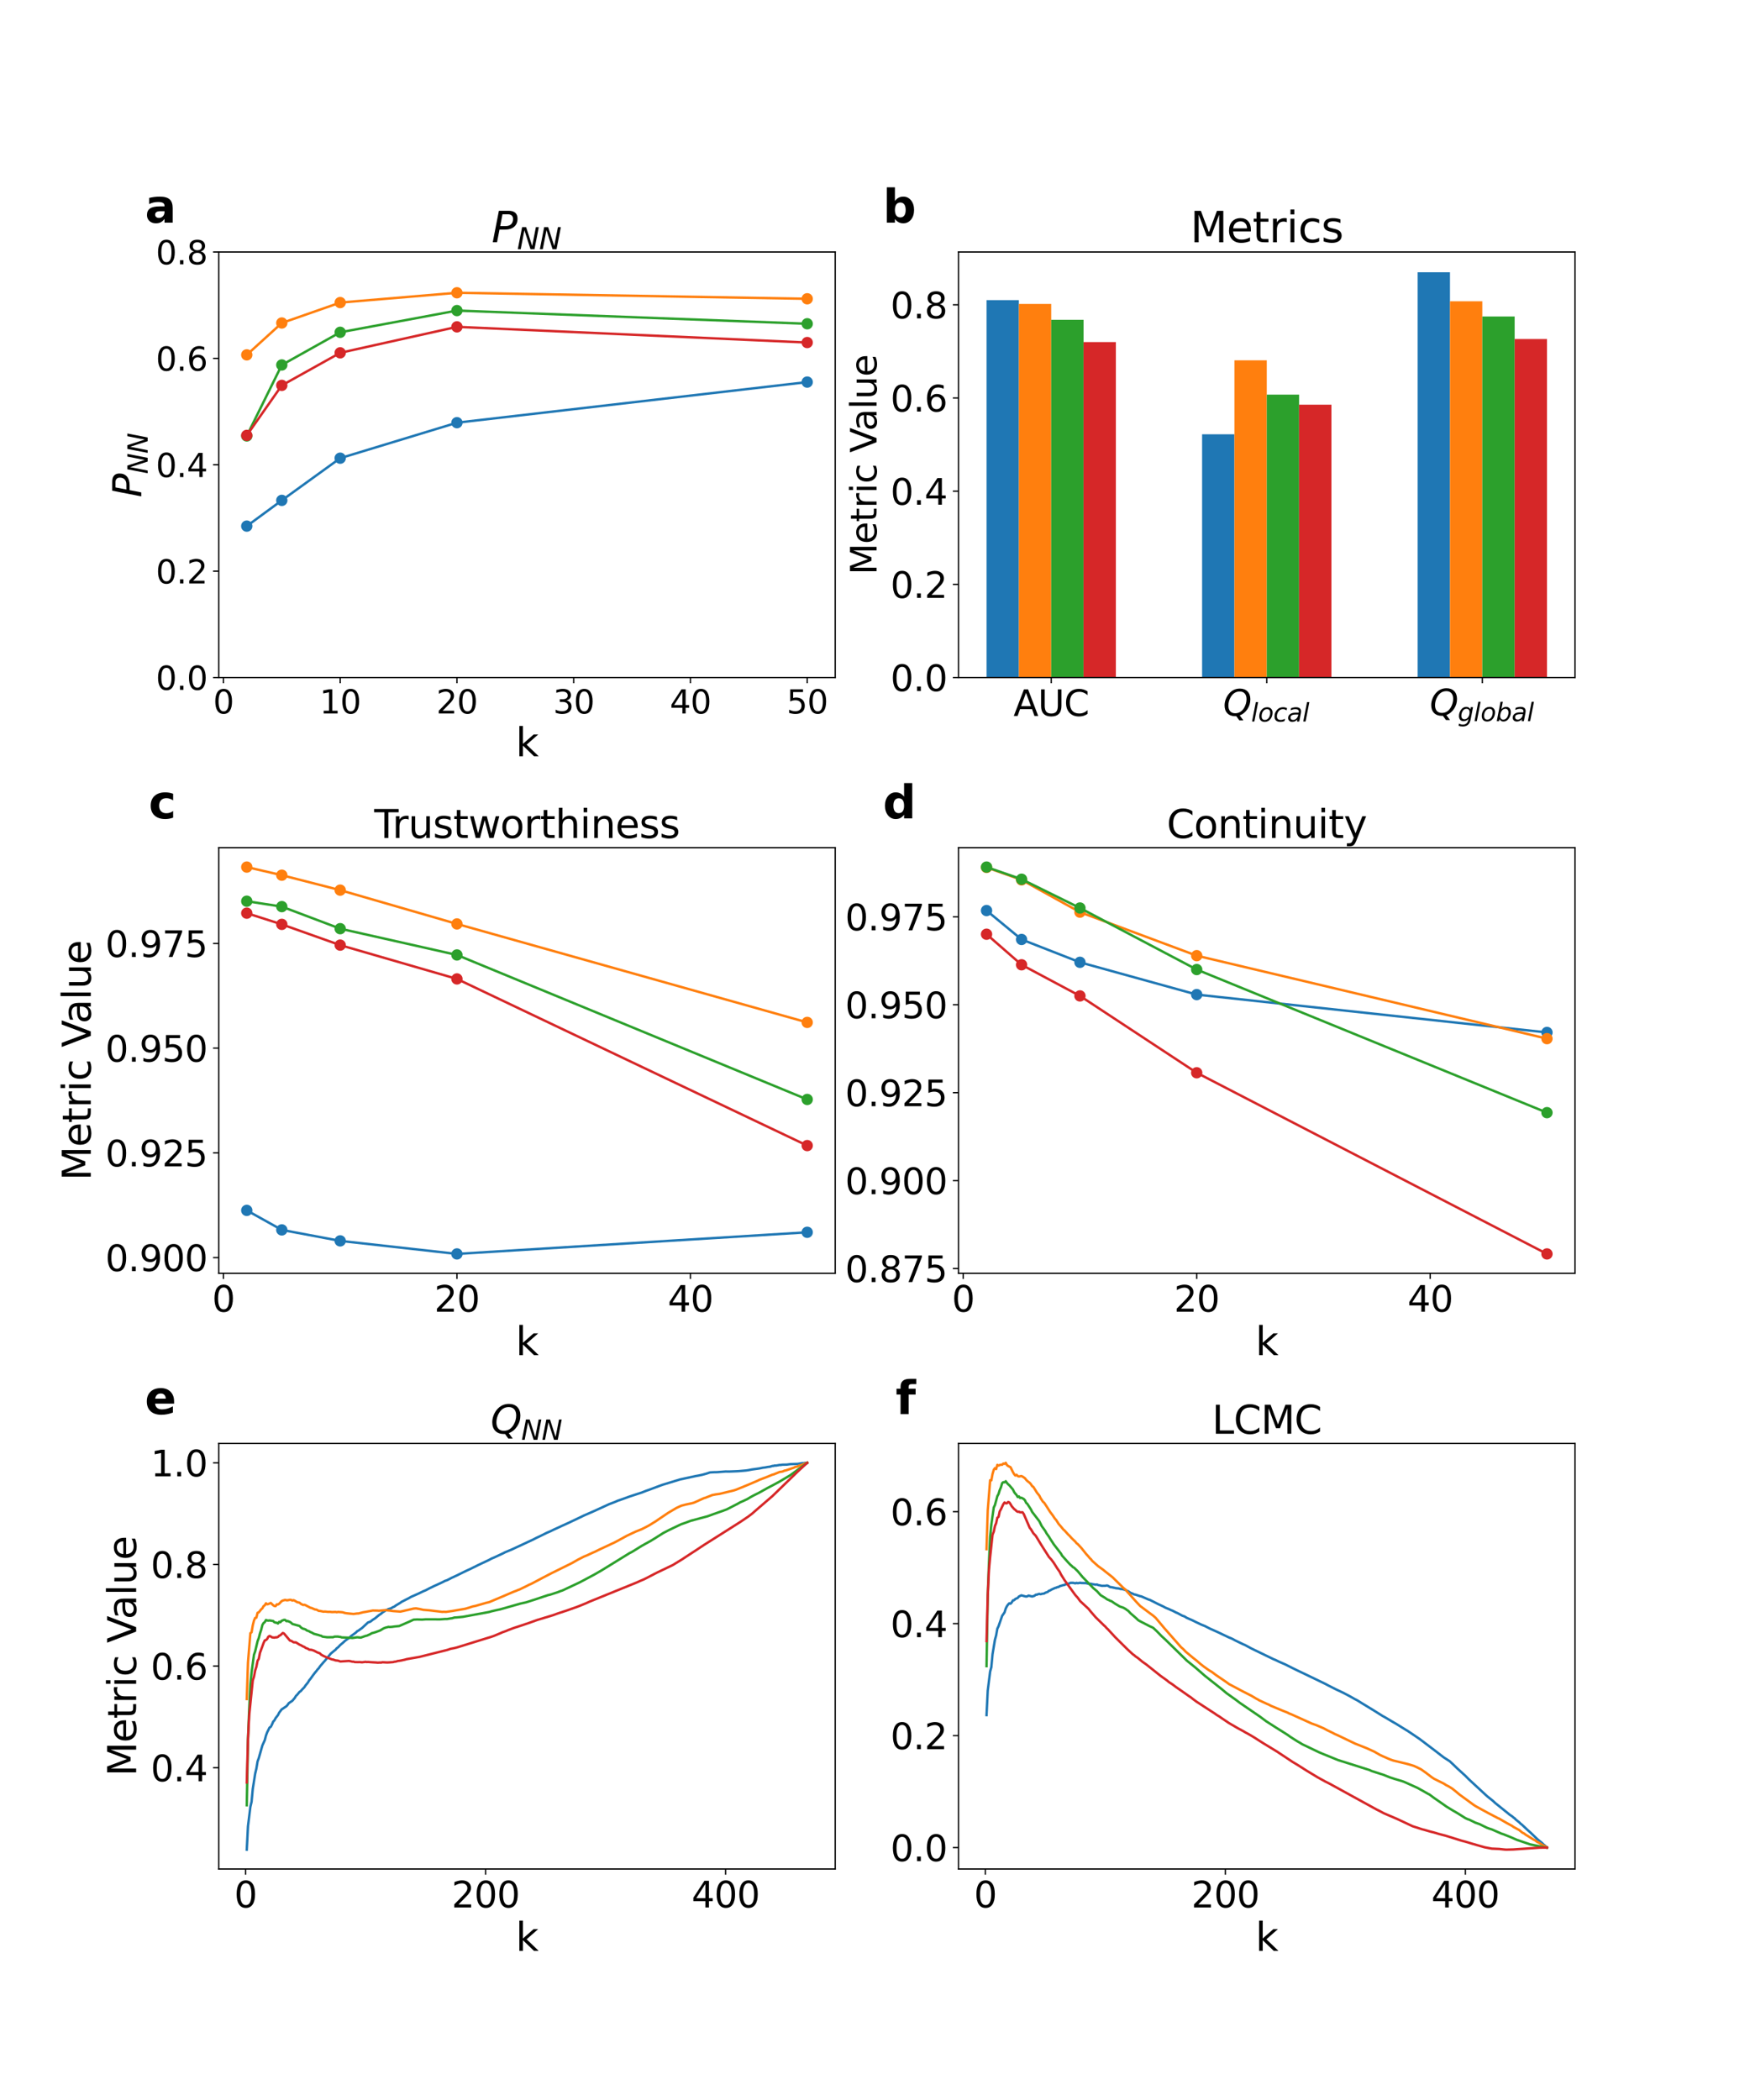 <?xml version="1.0" encoding="utf-8" standalone="no"?>
<!DOCTYPE svg PUBLIC "-//W3C//DTD SVG 1.1//EN"
  "http://www.w3.org/Graphics/SVG/1.1/DTD/svg11.dtd">
<svg xmlns:xlink="http://www.w3.org/1999/xlink" width="1080pt" height="1296pt" viewBox="0 0 1080 1296" xmlns="http://www.w3.org/2000/svg" version="1.1">
 <defs>
  <style type="text/css">*{stroke-linejoin: round; stroke-linecap: butt}</style>
 </defs>
 <g id="figure_1">
  <g id="patch_1">
   <path d="M 0 1296 
L 1080 1296 
L 1080 0 
L 0 0 
z
" style="fill: #ffffff"/>
  </g>
  <g id="axes_1">
   <g id="patch_2">
    <path d="M 135 418.131 
L 515.455 418.131 
L 515.455 155.52 
L 135 155.52 
z
" style="fill: #ffffff"/>
   </g>
   <g id="matplotlib.axis_1">
    <g id="xtick_1">
     <g id="line2d_1">
      <defs>
       <path id="m2bd59c910a" d="M 0 0 
L 0 3.5 
" style="stroke: #000000; stroke-width: 0.8"/>
      </defs>
      <g>
       <use xlink:href="#m2bd59c910a" x="137.882" y="418.131" style="stroke: #000000; stroke-width: 0.8"/>
      </g>
     </g>
     <g id="text_1">
      <!-- 0 -->
      <g transform="translate(131.52 440.327) scale(0.2 -0.2)">
       <defs>
        <path id="DejaVuSans-30" d="M 2034 4250 
Q 1547 4250 1301 3770 
Q 1056 3291 1056 2328 
Q 1056 1369 1301 889 
Q 1547 409 2034 409 
Q 2525 409 2770 889 
Q 3016 1369 3016 2328 
Q 3016 3291 2770 3770 
Q 2525 4250 2034 4250 
z
M 2034 4750 
Q 2819 4750 3233 4129 
Q 3647 3509 3647 2328 
Q 3647 1150 3233 529 
Q 2819 -91 2034 -91 
Q 1250 -91 836 529 
Q 422 1150 422 2328 
Q 422 3509 836 4129 
Q 1250 4750 2034 4750 
z
" transform="scale(0.016)"/>
       </defs>
       <use xlink:href="#DejaVuSans-30"/>
      </g>
     </g>
    </g>
    <g id="xtick_2">
     <g id="line2d_2">
      <g>
       <use xlink:href="#m2bd59c910a" x="209.938" y="418.131" style="stroke: #000000; stroke-width: 0.8"/>
      </g>
     </g>
     <g id="text_2">
      <!-- 10 -->
      <g transform="translate(197.213 440.327) scale(0.2 -0.2)">
       <defs>
        <path id="DejaVuSans-31" d="M 794 531 
L 1825 531 
L 1825 4091 
L 703 3866 
L 703 4441 
L 1819 4666 
L 2450 4666 
L 2450 531 
L 3481 531 
L 3481 0 
L 794 0 
L 794 531 
z
" transform="scale(0.016)"/>
       </defs>
       <use xlink:href="#DejaVuSans-31"/>
       <use xlink:href="#DejaVuSans-30" x="63.623"/>
      </g>
     </g>
    </g>
    <g id="xtick_3">
     <g id="line2d_3">
      <g>
       <use xlink:href="#m2bd59c910a" x="281.994" y="418.131" style="stroke: #000000; stroke-width: 0.8"/>
      </g>
     </g>
     <g id="text_3">
      <!-- 20 -->
      <g transform="translate(269.269 440.327) scale(0.2 -0.2)">
       <defs>
        <path id="DejaVuSans-32" d="M 1228 531 
L 3431 531 
L 3431 0 
L 469 0 
L 469 531 
Q 828 903 1448 1529 
Q 2069 2156 2228 2338 
Q 2531 2678 2651 2914 
Q 2772 3150 2772 3378 
Q 2772 3750 2511 3984 
Q 2250 4219 1831 4219 
Q 1534 4219 1204 4116 
Q 875 4013 500 3803 
L 500 4441 
Q 881 4594 1212 4672 
Q 1544 4750 1819 4750 
Q 2544 4750 2975 4387 
Q 3406 4025 3406 3419 
Q 3406 3131 3298 2873 
Q 3191 2616 2906 2266 
Q 2828 2175 2409 1742 
Q 1991 1309 1228 531 
z
" transform="scale(0.016)"/>
       </defs>
       <use xlink:href="#DejaVuSans-32"/>
       <use xlink:href="#DejaVuSans-30" x="63.623"/>
      </g>
     </g>
    </g>
    <g id="xtick_4">
     <g id="line2d_4">
      <g>
       <use xlink:href="#m2bd59c910a" x="354.05" y="418.131" style="stroke: #000000; stroke-width: 0.8"/>
      </g>
     </g>
     <g id="text_4">
      <!-- 30 -->
      <g transform="translate(341.325 440.327) scale(0.2 -0.2)">
       <defs>
        <path id="DejaVuSans-33" d="M 2597 2516 
Q 3050 2419 3304 2112 
Q 3559 1806 3559 1356 
Q 3559 666 3084 287 
Q 2609 -91 1734 -91 
Q 1441 -91 1130 -33 
Q 819 25 488 141 
L 488 750 
Q 750 597 1062 519 
Q 1375 441 1716 441 
Q 2309 441 2620 675 
Q 2931 909 2931 1356 
Q 2931 1769 2642 2001 
Q 2353 2234 1838 2234 
L 1294 2234 
L 1294 2753 
L 1863 2753 
Q 2328 2753 2575 2939 
Q 2822 3125 2822 3475 
Q 2822 3834 2567 4026 
Q 2313 4219 1838 4219 
Q 1578 4219 1281 4162 
Q 984 4106 628 3988 
L 628 4550 
Q 988 4650 1302 4700 
Q 1616 4750 1894 4750 
Q 2613 4750 3031 4423 
Q 3450 4097 3450 3541 
Q 3450 3153 3228 2886 
Q 3006 2619 2597 2516 
z
" transform="scale(0.016)"/>
       </defs>
       <use xlink:href="#DejaVuSans-33"/>
       <use xlink:href="#DejaVuSans-30" x="63.623"/>
      </g>
     </g>
    </g>
    <g id="xtick_5">
     <g id="line2d_5">
      <g>
       <use xlink:href="#m2bd59c910a" x="426.105" y="418.131" style="stroke: #000000; stroke-width: 0.8"/>
      </g>
     </g>
     <g id="text_5">
      <!-- 40 -->
      <g transform="translate(413.38 440.327) scale(0.2 -0.2)">
       <defs>
        <path id="DejaVuSans-34" d="M 2419 4116 
L 825 1625 
L 2419 1625 
L 2419 4116 
z
M 2253 4666 
L 3047 4666 
L 3047 1625 
L 3713 1625 
L 3713 1100 
L 3047 1100 
L 3047 0 
L 2419 0 
L 2419 1100 
L 313 1100 
L 313 1709 
L 2253 4666 
z
" transform="scale(0.016)"/>
       </defs>
       <use xlink:href="#DejaVuSans-34"/>
       <use xlink:href="#DejaVuSans-30" x="63.623"/>
      </g>
     </g>
    </g>
    <g id="xtick_6">
     <g id="line2d_6">
      <g>
       <use xlink:href="#m2bd59c910a" x="498.161" y="418.131" style="stroke: #000000; stroke-width: 0.8"/>
      </g>
     </g>
     <g id="text_6">
      <!-- 50 -->
      <g transform="translate(485.436 440.327) scale(0.2 -0.2)">
       <defs>
        <path id="DejaVuSans-35" d="M 691 4666 
L 3169 4666 
L 3169 4134 
L 1269 4134 
L 1269 2991 
Q 1406 3038 1543 3061 
Q 1681 3084 1819 3084 
Q 2600 3084 3056 2656 
Q 3513 2228 3513 1497 
Q 3513 744 3044 326 
Q 2575 -91 1722 -91 
Q 1428 -91 1123 -41 
Q 819 9 494 109 
L 494 744 
Q 775 591 1075 516 
Q 1375 441 1709 441 
Q 2250 441 2565 725 
Q 2881 1009 2881 1497 
Q 2881 1984 2565 2268 
Q 2250 2553 1709 2553 
Q 1456 2553 1204 2497 
Q 953 2441 691 2322 
L 691 4666 
z
" transform="scale(0.016)"/>
       </defs>
       <use xlink:href="#DejaVuSans-35"/>
       <use xlink:href="#DejaVuSans-30" x="63.623"/>
      </g>
     </g>
    </g>
    <g id="text_7">
     <!-- k -->
     <g transform="translate(318.279 466.723) scale(0.24 -0.24)">
      <defs>
       <path id="DejaVuSans-6b" d="M 581 4863 
L 1159 4863 
L 1159 1991 
L 2875 3500 
L 3609 3500 
L 1753 1863 
L 3688 0 
L 2938 0 
L 1159 1709 
L 1159 0 
L 581 0 
L 581 4863 
z
" transform="scale(0.016)"/>
      </defs>
      <use xlink:href="#DejaVuSans-6b"/>
     </g>
    </g>
   </g>
   <g id="matplotlib.axis_2">
    <g id="ytick_1">
     <g id="line2d_7">
      <defs>
       <path id="m94ce875d9f" d="M 0 0 
L -3.5 0 
" style="stroke: #000000; stroke-width: 0.8"/>
      </defs>
      <g>
       <use xlink:href="#m94ce875d9f" x="135" y="418.131" style="stroke: #000000; stroke-width: 0.8"/>
      </g>
     </g>
     <g id="text_8">
      <!-- 0.0 -->
      <g transform="translate(96.194 425.729) scale(0.2 -0.2)">
       <defs>
        <path id="DejaVuSans-2e" d="M 684 794 
L 1344 794 
L 1344 0 
L 684 0 
L 684 794 
z
" transform="scale(0.016)"/>
       </defs>
       <use xlink:href="#DejaVuSans-30"/>
       <use xlink:href="#DejaVuSans-2e" x="63.623"/>
       <use xlink:href="#DejaVuSans-30" x="95.41"/>
      </g>
     </g>
    </g>
    <g id="ytick_2">
     <g id="line2d_8">
      <g>
       <use xlink:href="#m94ce875d9f" x="135" y="352.478" style="stroke: #000000; stroke-width: 0.8"/>
      </g>
     </g>
     <g id="text_9">
      <!-- 0.2 -->
      <g transform="translate(96.194 360.076) scale(0.2 -0.2)">
       <use xlink:href="#DejaVuSans-30"/>
       <use xlink:href="#DejaVuSans-2e" x="63.623"/>
       <use xlink:href="#DejaVuSans-32" x="95.41"/>
      </g>
     </g>
    </g>
    <g id="ytick_3">
     <g id="line2d_9">
      <g>
       <use xlink:href="#m94ce875d9f" x="135" y="286.825" style="stroke: #000000; stroke-width: 0.8"/>
      </g>
     </g>
     <g id="text_10">
      <!-- 0.4 -->
      <g transform="translate(96.194 294.424) scale(0.2 -0.2)">
       <use xlink:href="#DejaVuSans-30"/>
       <use xlink:href="#DejaVuSans-2e" x="63.623"/>
       <use xlink:href="#DejaVuSans-34" x="95.41"/>
      </g>
     </g>
    </g>
    <g id="ytick_4">
     <g id="line2d_10">
      <g>
       <use xlink:href="#m94ce875d9f" x="135" y="221.173" style="stroke: #000000; stroke-width: 0.8"/>
      </g>
     </g>
     <g id="text_11">
      <!-- 0.6 -->
      <g transform="translate(96.194 228.771) scale(0.2 -0.2)">
       <defs>
        <path id="DejaVuSans-36" d="M 2113 2584 
Q 1688 2584 1439 2293 
Q 1191 2003 1191 1497 
Q 1191 994 1439 701 
Q 1688 409 2113 409 
Q 2538 409 2786 701 
Q 3034 994 3034 1497 
Q 3034 2003 2786 2293 
Q 2538 2584 2113 2584 
z
M 3366 4563 
L 3366 3988 
Q 3128 4100 2886 4159 
Q 2644 4219 2406 4219 
Q 1781 4219 1451 3797 
Q 1122 3375 1075 2522 
Q 1259 2794 1537 2939 
Q 1816 3084 2150 3084 
Q 2853 3084 3261 2657 
Q 3669 2231 3669 1497 
Q 3669 778 3244 343 
Q 2819 -91 2113 -91 
Q 1303 -91 875 529 
Q 447 1150 447 2328 
Q 447 3434 972 4092 
Q 1497 4750 2381 4750 
Q 2619 4750 2861 4703 
Q 3103 4656 3366 4563 
z
" transform="scale(0.016)"/>
       </defs>
       <use xlink:href="#DejaVuSans-30"/>
       <use xlink:href="#DejaVuSans-2e" x="63.623"/>
       <use xlink:href="#DejaVuSans-36" x="95.41"/>
      </g>
     </g>
    </g>
    <g id="ytick_5">
     <g id="line2d_11">
      <g>
       <use xlink:href="#m94ce875d9f" x="135" y="155.52" style="stroke: #000000; stroke-width: 0.8"/>
      </g>
     </g>
     <g id="text_12">
      <!-- 0.8 -->
      <g transform="translate(96.194 163.118) scale(0.2 -0.2)">
       <defs>
        <path id="DejaVuSans-38" d="M 2034 2216 
Q 1584 2216 1326 1975 
Q 1069 1734 1069 1313 
Q 1069 891 1326 650 
Q 1584 409 2034 409 
Q 2484 409 2743 651 
Q 3003 894 3003 1313 
Q 3003 1734 2745 1975 
Q 2488 2216 2034 2216 
z
M 1403 2484 
Q 997 2584 770 2862 
Q 544 3141 544 3541 
Q 544 4100 942 4425 
Q 1341 4750 2034 4750 
Q 2731 4750 3128 4425 
Q 3525 4100 3525 3541 
Q 3525 3141 3298 2862 
Q 3072 2584 2669 2484 
Q 3125 2378 3379 2068 
Q 3634 1759 3634 1313 
Q 3634 634 3220 271 
Q 2806 -91 2034 -91 
Q 1263 -91 848 271 
Q 434 634 434 1313 
Q 434 1759 690 2068 
Q 947 2378 1403 2484 
z
M 1172 3481 
Q 1172 3119 1398 2916 
Q 1625 2713 2034 2713 
Q 2441 2713 2670 2916 
Q 2900 3119 2900 3481 
Q 2900 3844 2670 4047 
Q 2441 4250 2034 4250 
Q 1625 4250 1398 4047 
Q 1172 3844 1172 3481 
z
" transform="scale(0.016)"/>
       </defs>
       <use xlink:href="#DejaVuSans-30"/>
       <use xlink:href="#DejaVuSans-2e" x="63.623"/>
       <use xlink:href="#DejaVuSans-38" x="95.41"/>
      </g>
     </g>
    </g>
    <g id="text_13">
     <!-- $P_{NN}$ -->
     <g transform="translate(87.203 306.985) rotate(-90) scale(0.24 -0.24)">
      <defs>
       <path id="DejaVuSans-Oblique-50" d="M 1081 4666 
L 2541 4666 
Q 3178 4666 3512 4369 
Q 3847 4072 3847 3500 
Q 3847 2731 3353 2303 
Q 2859 1875 1966 1875 
L 1172 1875 
L 806 0 
L 172 0 
L 1081 4666 
z
M 1613 4147 
L 1275 2394 
L 2069 2394 
Q 2606 2394 2893 2669 
Q 3181 2944 3181 3456 
Q 3181 3784 2986 3965 
Q 2791 4147 2438 4147 
L 1613 4147 
z
" transform="scale(0.016)"/>
       <path id="DejaVuSans-Oblique-4e" d="M 1081 4666 
L 1931 4666 
L 3219 666 
L 4000 4666 
L 4616 4666 
L 3706 0 
L 2853 0 
L 1569 4025 
L 788 0 
L 172 0 
L 1081 4666 
z
" transform="scale(0.016)"/>
      </defs>
      <use xlink:href="#DejaVuSans-Oblique-50" transform="translate(0 0.094)"/>
      <use xlink:href="#DejaVuSans-Oblique-4e" transform="translate(60.303 -16.312) scale(0.7)"/>
      <use xlink:href="#DejaVuSans-Oblique-4e" transform="translate(112.666 -16.312) scale(0.7)"/>
     </g>
    </g>
   </g>
   <g id="line2d_12">
    <path d="M 152.293 324.691 
L 173.91 308.803 
L 209.938 282.766 
L 281.994 260.858 
L 498.161 235.801 
" clip-path="url(#pab808f5d46)" style="fill: none; stroke: #1f77b4; stroke-width: 1.5; stroke-linecap: square"/>
    <defs>
     <path id="me722636344" d="M 0 3 
C 0.796 3 1.559 2.684 2.121 2.121 
C 2.684 1.559 3 0.796 3 0 
C 3 -0.796 2.684 -1.559 2.121 -2.121 
C 1.559 -2.684 0.796 -3 0 -3 
C -0.796 -3 -1.559 -2.684 -2.121 -2.121 
C -2.684 -1.559 -3 -0.796 -3 0 
C -3 0.796 -2.684 1.559 -2.121 2.121 
C -1.559 2.684 -0.796 3 0 3 
z
" style="stroke: #1f77b4"/>
    </defs>
    <g clip-path="url(#pab808f5d46)">
     <use xlink:href="#me722636344" x="152.293" y="324.691" style="fill: #1f77b4; stroke: #1f77b4"/>
     <use xlink:href="#me722636344" x="173.91" y="308.803" style="fill: #1f77b4; stroke: #1f77b4"/>
     <use xlink:href="#me722636344" x="209.938" y="282.766" style="fill: #1f77b4; stroke: #1f77b4"/>
     <use xlink:href="#me722636344" x="281.994" y="260.858" style="fill: #1f77b4; stroke: #1f77b4"/>
     <use xlink:href="#me722636344" x="498.161" y="235.801" style="fill: #1f77b4; stroke: #1f77b4"/>
    </g>
   </g>
   <g id="line2d_13">
    <path d="M 152.293 219.003 
L 173.91 199.335 
L 209.938 186.736 
L 281.994 180.682 
L 498.161 184.399 
" clip-path="url(#pab808f5d46)" style="fill: none; stroke: #ff7f0e; stroke-width: 1.5; stroke-linecap: square"/>
    <defs>
     <path id="me0d58bf37a" d="M 0 3 
C 0.796 3 1.559 2.684 2.121 2.121 
C 2.684 1.559 3 0.796 3 0 
C 3 -0.796 2.684 -1.559 2.121 -2.121 
C 1.559 -2.684 0.796 -3 0 -3 
C -0.796 -3 -1.559 -2.684 -2.121 -2.121 
C -2.684 -1.559 -3 -0.796 -3 0 
C -3 0.796 -2.684 1.559 -2.121 2.121 
C -1.559 2.684 -0.796 3 0 3 
z
" style="stroke: #ff7f0e"/>
    </defs>
    <g clip-path="url(#pab808f5d46)">
     <use xlink:href="#me0d58bf37a" x="152.293" y="219.003" style="fill: #ff7f0e; stroke: #ff7f0e"/>
     <use xlink:href="#me0d58bf37a" x="173.91" y="199.335" style="fill: #ff7f0e; stroke: #ff7f0e"/>
     <use xlink:href="#me0d58bf37a" x="209.938" y="186.736" style="fill: #ff7f0e; stroke: #ff7f0e"/>
     <use xlink:href="#me0d58bf37a" x="281.994" y="180.682" style="fill: #ff7f0e; stroke: #ff7f0e"/>
     <use xlink:href="#me0d58bf37a" x="498.161" y="184.399" style="fill: #ff7f0e; stroke: #ff7f0e"/>
    </g>
   </g>
   <g id="line2d_14">
    <path d="M 152.293 269.047 
L 173.91 225.232 
L 209.938 205.074 
L 281.994 191.671 
L 498.161 199.811 
" clip-path="url(#pab808f5d46)" style="fill: none; stroke: #2ca02c; stroke-width: 1.5; stroke-linecap: square"/>
    <defs>
     <path id="m92ceb15082" d="M 0 3 
C 0.796 3 1.559 2.684 2.121 2.121 
C 2.684 1.559 3 0.796 3 0 
C 3 -0.796 2.684 -1.559 2.121 -2.121 
C 1.559 -2.684 0.796 -3 0 -3 
C -0.796 -3 -1.559 -2.684 -2.121 -2.121 
C -2.684 -1.559 -3 -0.796 -3 0 
C -3 0.796 -2.684 1.559 -2.121 2.121 
C -1.559 2.684 -0.796 3 0 3 
z
" style="stroke: #2ca02c"/>
    </defs>
    <g clip-path="url(#pab808f5d46)">
     <use xlink:href="#m92ceb15082" x="152.293" y="269.047" style="fill: #2ca02c; stroke: #2ca02c"/>
     <use xlink:href="#m92ceb15082" x="173.91" y="225.232" style="fill: #2ca02c; stroke: #2ca02c"/>
     <use xlink:href="#m92ceb15082" x="209.938" y="205.074" style="fill: #2ca02c; stroke: #2ca02c"/>
     <use xlink:href="#m92ceb15082" x="281.994" y="191.671" style="fill: #2ca02c; stroke: #2ca02c"/>
     <use xlink:href="#m92ceb15082" x="498.161" y="199.811" style="fill: #2ca02c; stroke: #2ca02c"/>
    </g>
   </g>
   <g id="line2d_15">
    <path d="M 152.293 268.697 
L 173.91 237.831 
L 209.938 217.743 
L 281.994 201.715 
L 498.161 211.402 
" clip-path="url(#pab808f5d46)" style="fill: none; stroke: #d62728; stroke-width: 1.5; stroke-linecap: square"/>
    <defs>
     <path id="mbddb885547" d="M 0 3 
C 0.796 3 1.559 2.684 2.121 2.121 
C 2.684 1.559 3 0.796 3 0 
C 3 -0.796 2.684 -1.559 2.121 -2.121 
C 1.559 -2.684 0.796 -3 0 -3 
C -0.796 -3 -1.559 -2.684 -2.121 -2.121 
C -2.684 -1.559 -3 -0.796 -3 0 
C -3 0.796 -2.684 1.559 -2.121 2.121 
C -1.559 2.684 -0.796 3 0 3 
z
" style="stroke: #d62728"/>
    </defs>
    <g clip-path="url(#pab808f5d46)">
     <use xlink:href="#mbddb885547" x="152.293" y="268.697" style="fill: #d62728; stroke: #d62728"/>
     <use xlink:href="#mbddb885547" x="173.91" y="237.831" style="fill: #d62728; stroke: #d62728"/>
     <use xlink:href="#mbddb885547" x="209.938" y="217.743" style="fill: #d62728; stroke: #d62728"/>
     <use xlink:href="#mbddb885547" x="281.994" y="201.715" style="fill: #d62728; stroke: #d62728"/>
     <use xlink:href="#mbddb885547" x="498.161" y="211.402" style="fill: #d62728; stroke: #d62728"/>
    </g>
   </g>
   <g id="patch_3">
    <path d="M 135 418.131 
L 135 155.52 
" style="fill: none; stroke: #000000; stroke-width: 0.8; stroke-linejoin: miter; stroke-linecap: square"/>
   </g>
   <g id="patch_4">
    <path d="M 515.455 418.131 
L 515.455 155.52 
" style="fill: none; stroke: #000000; stroke-width: 0.8; stroke-linejoin: miter; stroke-linecap: square"/>
   </g>
   <g id="patch_5">
    <path d="M 135 418.131 
L 515.455 418.131 
" style="fill: none; stroke: #000000; stroke-width: 0.8; stroke-linejoin: miter; stroke-linecap: square"/>
   </g>
   <g id="patch_6">
    <path d="M 135 155.52 
L 515.455 155.52 
" style="fill: none; stroke: #000000; stroke-width: 0.8; stroke-linejoin: miter; stroke-linecap: square"/>
   </g>
   <g id="text_14">
    <!-- a -->
    <g transform="translate(89.473 137.404) scale(0.28 -0.28)">
     <defs>
      <path id="DejaVuSans-Bold-61" d="M 2106 1575 
Q 1756 1575 1579 1456 
Q 1403 1338 1403 1106 
Q 1403 894 1545 773 
Q 1688 653 1941 653 
Q 2256 653 2472 879 
Q 2688 1106 2688 1447 
L 2688 1575 
L 2106 1575 
z
M 3816 1997 
L 3816 0 
L 2688 0 
L 2688 519 
Q 2463 200 2181 54 
Q 1900 -91 1497 -91 
Q 953 -91 614 226 
Q 275 544 275 1050 
Q 275 1666 698 1953 
Q 1122 2241 2028 2241 
L 2688 2241 
L 2688 2328 
Q 2688 2594 2478 2717 
Q 2269 2841 1825 2841 
Q 1466 2841 1156 2769 
Q 847 2697 581 2553 
L 581 3406 
Q 941 3494 1303 3539 
Q 1666 3584 2028 3584 
Q 2975 3584 3395 3211 
Q 3816 2838 3816 1997 
z
" transform="scale(0.016)"/>
     </defs>
     <use xlink:href="#DejaVuSans-Bold-61"/>
    </g>
   </g>
   <g id="text_15">
    <!-- $P_{NN}$ -->
    <g transform="translate(303.387 149.52) scale(0.26 -0.26)">
     <use xlink:href="#DejaVuSans-Oblique-50" transform="translate(0 0.094)"/>
     <use xlink:href="#DejaVuSans-Oblique-4e" transform="translate(60.303 -16.312) scale(0.7)"/>
     <use xlink:href="#DejaVuSans-Oblique-4e" transform="translate(112.666 -16.312) scale(0.7)"/>
    </g>
   </g>
  </g>
  <g id="axes_2">
   <g id="patch_7">
    <path d="M 591.545 418.131 
L 972 418.131 
L 972 155.52 
L 591.545 155.52 
z
" style="fill: #ffffff"/>
   </g>
   <g id="patch_8">
    <path d="M 608.839 418.131 
L 628.793 418.131 
L 628.793 185.218 
L 608.839 185.218 
z
" clip-path="url(#p9888351af3)" style="fill: #1f77b4"/>
   </g>
   <g id="patch_9">
    <path d="M 741.865 418.131 
L 761.819 418.131 
L 761.819 268.017 
L 741.865 268.017 
z
" clip-path="url(#p9888351af3)" style="fill: #1f77b4"/>
   </g>
   <g id="patch_10">
    <path d="M 874.891 418.131 
L 894.845 418.131 
L 894.845 168.025 
L 874.891 168.025 
z
" clip-path="url(#p9888351af3)" style="fill: #1f77b4"/>
   </g>
   <g id="patch_11">
    <path d="M 628.793 418.131 
L 648.747 418.131 
L 648.747 187.584 
L 628.793 187.584 
z
" clip-path="url(#p9888351af3)" style="fill: #ff7f0e"/>
   </g>
   <g id="patch_12">
    <path d="M 761.819 418.131 
L 781.773 418.131 
L 781.773 222.351 
L 761.819 222.351 
z
" clip-path="url(#p9888351af3)" style="fill: #ff7f0e"/>
   </g>
   <g id="patch_13">
    <path d="M 894.845 418.131 
L 914.799 418.131 
L 914.799 185.935 
L 894.845 185.935 
z
" clip-path="url(#p9888351af3)" style="fill: #ff7f0e"/>
   </g>
   <g id="patch_14">
    <path d="M 648.747 418.131 
L 668.701 418.131 
L 668.701 197.363 
L 648.747 197.363 
z
" clip-path="url(#p9888351af3)" style="fill: #2ca02c"/>
   </g>
   <g id="patch_15">
    <path d="M 781.773 418.131 
L 801.727 418.131 
L 801.727 243.523 
L 781.773 243.523 
z
" clip-path="url(#p9888351af3)" style="fill: #2ca02c"/>
   </g>
   <g id="patch_16">
    <path d="M 914.799 418.131 
L 934.753 418.131 
L 934.753 195.326 
L 914.799 195.326 
z
" clip-path="url(#p9888351af3)" style="fill: #2ca02c"/>
   </g>
   <g id="patch_17">
    <path d="M 668.701 418.131 
L 688.654 418.131 
L 688.654 211.103 
L 668.701 211.103 
z
" clip-path="url(#p9888351af3)" style="fill: #d62728"/>
   </g>
   <g id="patch_18">
    <path d="M 801.727 418.131 
L 821.681 418.131 
L 821.681 249.751 
L 801.727 249.751 
z
" clip-path="url(#p9888351af3)" style="fill: #d62728"/>
   </g>
   <g id="patch_19">
    <path d="M 934.753 418.131 
L 954.707 418.131 
L 954.707 209.221 
L 934.753 209.221 
z
" clip-path="url(#p9888351af3)" style="fill: #d62728"/>
   </g>
   <g id="matplotlib.axis_3">
    <g id="xtick_7">
     <g id="line2d_16">
      <g>
       <use xlink:href="#m2bd59c910a" x="648.747" y="418.131" style="stroke: #000000; stroke-width: 0.8"/>
      </g>
     </g>
     <g id="text_16">
      <!-- AUC -->
      <g transform="translate(625.49 441.847) scale(0.22 -0.22)">
       <defs>
        <path id="DejaVuSans-41" d="M 2188 4044 
L 1331 1722 
L 3047 1722 
L 2188 4044 
z
M 1831 4666 
L 2547 4666 
L 4325 0 
L 3669 0 
L 3244 1197 
L 1141 1197 
L 716 0 
L 50 0 
L 1831 4666 
z
" transform="scale(0.016)"/>
        <path id="DejaVuSans-55" d="M 556 4666 
L 1191 4666 
L 1191 1831 
Q 1191 1081 1462 751 
Q 1734 422 2344 422 
Q 2950 422 3222 751 
Q 3494 1081 3494 1831 
L 3494 4666 
L 4128 4666 
L 4128 1753 
Q 4128 841 3676 375 
Q 3225 -91 2344 -91 
Q 1459 -91 1007 375 
Q 556 841 556 1753 
L 556 4666 
z
" transform="scale(0.016)"/>
        <path id="DejaVuSans-43" d="M 4122 4306 
L 4122 3641 
Q 3803 3938 3442 4084 
Q 3081 4231 2675 4231 
Q 1875 4231 1450 3742 
Q 1025 3253 1025 2328 
Q 1025 1406 1450 917 
Q 1875 428 2675 428 
Q 3081 428 3442 575 
Q 3803 722 4122 1019 
L 4122 359 
Q 3791 134 3420 21 
Q 3050 -91 2638 -91 
Q 1578 -91 968 557 
Q 359 1206 359 2328 
Q 359 3453 968 4101 
Q 1578 4750 2638 4750 
Q 3056 4750 3426 4639 
Q 3797 4528 4122 4306 
z
" transform="scale(0.016)"/>
       </defs>
       <use xlink:href="#DejaVuSans-41"/>
       <use xlink:href="#DejaVuSans-55" x="68.408"/>
       <use xlink:href="#DejaVuSans-43" x="141.602"/>
      </g>
     </g>
    </g>
    <g id="xtick_8">
     <g id="line2d_17">
      <g>
       <use xlink:href="#m2bd59c910a" x="781.773" y="418.131" style="stroke: #000000; stroke-width: 0.8"/>
      </g>
     </g>
     <g id="text_17">
      <!-- $Q_{local}$ -->
      <g transform="translate(754.823 441.847) scale(0.22 -0.22)">
       <defs>
        <path id="DejaVuSans-Oblique-51" d="M 2309 -84 
Q 2275 -88 2237 -89 
Q 2200 -91 2125 -91 
Q 1250 -91 756 411 
Q 263 913 263 1797 
Q 263 2319 452 2844 
Q 641 3369 978 3788 
Q 1369 4269 1858 4509 
Q 2347 4750 2938 4750 
Q 3794 4750 4287 4245 
Q 4781 3741 4781 2869 
Q 4781 1928 4265 1147 
Q 3750 366 2919 44 
L 3553 -825 
L 2847 -825 
L 2309 -84 
z
M 2919 4238 
Q 2400 4238 2003 3986 
Q 1606 3734 1313 3219 
Q 1125 2891 1026 2522 
Q 928 2153 928 1778 
Q 928 1128 1239 775 
Q 1550 422 2119 422 
Q 2631 422 3032 676 
Q 3434 931 3719 1434 
Q 3909 1772 4009 2142 
Q 4109 2513 4109 2881 
Q 4109 3528 3796 3883 
Q 3484 4238 2919 4238 
z
" transform="scale(0.016)"/>
        <path id="DejaVuSans-Oblique-6c" d="M 1172 4863 
L 1747 4863 
L 800 0 
L 225 0 
L 1172 4863 
z
" transform="scale(0.016)"/>
        <path id="DejaVuSans-Oblique-6f" d="M 1625 -91 
Q 1009 -91 651 289 
Q 294 669 294 1325 
Q 294 1706 417 2101 
Q 541 2497 738 2766 
Q 1047 3184 1428 3384 
Q 1809 3584 2291 3584 
Q 2888 3584 3255 3212 
Q 3622 2841 3622 2241 
Q 3622 1825 3500 1412 
Q 3378 1000 3181 728 
Q 2875 309 2494 109 
Q 2113 -91 1625 -91 
z
M 891 1344 
Q 891 869 1089 633 
Q 1288 397 1691 397 
Q 2269 397 2648 901 
Q 3028 1406 3028 2181 
Q 3028 2634 2825 2865 
Q 2622 3097 2228 3097 
Q 1903 3097 1650 2945 
Q 1397 2794 1197 2484 
Q 1050 2253 970 1956 
Q 891 1659 891 1344 
z
" transform="scale(0.016)"/>
        <path id="DejaVuSans-Oblique-63" d="M 3431 3366 
L 3316 2797 
Q 3109 2947 2876 3022 
Q 2644 3097 2394 3097 
Q 2119 3097 1870 3000 
Q 1622 2903 1453 2725 
Q 1184 2453 1037 2087 
Q 891 1722 891 1331 
Q 891 859 1127 628 
Q 1363 397 1844 397 
Q 2081 397 2348 469 
Q 2616 541 2906 684 
L 2797 116 
Q 2547 13 2283 -39 
Q 2019 -91 1741 -91 
Q 1044 -91 669 257 
Q 294 606 294 1253 
Q 294 1797 489 2255 
Q 684 2713 1069 3078 
Q 1331 3328 1684 3456 
Q 2038 3584 2456 3584 
Q 2700 3584 2940 3529 
Q 3181 3475 3431 3366 
z
" transform="scale(0.016)"/>
        <path id="DejaVuSans-Oblique-61" d="M 3438 1997 
L 3047 0 
L 2472 0 
L 2578 531 
Q 2325 219 2001 64 
Q 1678 -91 1281 -91 
Q 834 -91 548 182 
Q 263 456 263 884 
Q 263 1497 752 1853 
Q 1241 2209 2100 2209 
L 2900 2209 
L 2931 2363 
Q 2938 2388 2941 2417 
Q 2944 2447 2944 2509 
Q 2944 2788 2717 2942 
Q 2491 3097 2081 3097 
Q 1800 3097 1504 3025 
Q 1209 2953 897 2809 
L 997 3341 
Q 1322 3463 1633 3523 
Q 1944 3584 2234 3584 
Q 2853 3584 3176 3315 
Q 3500 3047 3500 2534 
Q 3500 2431 3484 2292 
Q 3469 2153 3438 1997 
z
M 2816 1759 
L 2241 1759 
Q 1534 1759 1195 1570 
Q 856 1381 856 984 
Q 856 709 1029 553 
Q 1203 397 1509 397 
Q 1978 397 2328 733 
Q 2678 1069 2791 1631 
L 2816 1759 
z
" transform="scale(0.016)"/>
       </defs>
       <use xlink:href="#DejaVuSans-Oblique-51" transform="translate(0 0.781)"/>
       <use xlink:href="#DejaVuSans-Oblique-6c" transform="translate(78.711 -15.625) scale(0.7)"/>
       <use xlink:href="#DejaVuSans-Oblique-6f" transform="translate(98.159 -15.625) scale(0.7)"/>
       <use xlink:href="#DejaVuSans-Oblique-63" transform="translate(140.986 -15.625) scale(0.7)"/>
       <use xlink:href="#DejaVuSans-Oblique-61" transform="translate(179.473 -15.625) scale(0.7)"/>
       <use xlink:href="#DejaVuSans-Oblique-6c" transform="translate(222.368 -15.625) scale(0.7)"/>
      </g>
     </g>
    </g>
    <g id="xtick_9">
     <g id="line2d_18">
      <g>
       <use xlink:href="#m2bd59c910a" x="914.799" y="418.131" style="stroke: #000000; stroke-width: 0.8"/>
      </g>
     </g>
     <g id="text_18">
      <!-- $Q_{global}$ -->
      <g transform="translate(882.349 441.631) scale(0.22 -0.22)">
       <defs>
        <path id="DejaVuSans-Oblique-67" d="M 3816 3500 
L 3219 434 
Q 3047 -456 2561 -893 
Q 2075 -1331 1253 -1331 
Q 950 -1331 690 -1286 
Q 431 -1241 206 -1147 
L 313 -588 
Q 525 -725 762 -790 
Q 1000 -856 1269 -856 
Q 1816 -856 2167 -557 
Q 2519 -259 2631 300 
L 2681 563 
Q 2441 288 2122 144 
Q 1803 0 1434 0 
Q 903 0 598 351 
Q 294 703 294 1319 
Q 294 1803 478 2267 
Q 663 2731 997 3091 
Q 1219 3328 1514 3456 
Q 1809 3584 2131 3584 
Q 2484 3584 2746 3420 
Q 3009 3256 3138 2956 
L 3238 3500 
L 3816 3500 
z
M 2950 2216 
Q 2950 2641 2750 2872 
Q 2550 3103 2181 3103 
Q 1953 3103 1747 3012 
Q 1541 2922 1394 2759 
Q 1156 2491 1023 2127 
Q 891 1763 891 1375 
Q 891 944 1092 712 
Q 1294 481 1672 481 
Q 2219 481 2584 976 
Q 2950 1472 2950 2216 
z
" transform="scale(0.016)"/>
        <path id="DejaVuSans-Oblique-62" d="M 3169 2138 
Q 3169 2591 2961 2847 
Q 2753 3103 2388 3103 
Q 2122 3103 1889 2973 
Q 1656 2844 1484 2597 
Q 1303 2338 1198 1995 
Q 1094 1653 1094 1313 
Q 1094 881 1298 636 
Q 1503 391 1863 391 
Q 2134 391 2365 517 
Q 2597 644 2772 891 
Q 2950 1147 3059 1487 
Q 3169 1828 3169 2138 
z
M 1381 2969 
Q 1594 3256 1914 3420 
Q 2234 3584 2584 3584 
Q 3122 3584 3439 3221 
Q 3756 2859 3756 2241 
Q 3756 1734 3570 1259 
Q 3384 784 3041 416 
Q 2816 172 2522 40 
Q 2228 -91 1906 -91 
Q 1566 -91 1316 65 
Q 1066 222 909 531 
L 806 0 
L 231 0 
L 1178 4863 
L 1753 4863 
L 1381 2969 
z
" transform="scale(0.016)"/>
       </defs>
       <use xlink:href="#DejaVuSans-Oblique-51" transform="translate(0 0.781)"/>
       <use xlink:href="#DejaVuSans-Oblique-67" transform="translate(78.711 -15.625) scale(0.7)"/>
       <use xlink:href="#DejaVuSans-Oblique-6c" transform="translate(123.145 -15.625) scale(0.7)"/>
       <use xlink:href="#DejaVuSans-Oblique-6f" transform="translate(142.593 -15.625) scale(0.7)"/>
       <use xlink:href="#DejaVuSans-Oblique-62" transform="translate(185.42 -15.625) scale(0.7)"/>
       <use xlink:href="#DejaVuSans-Oblique-61" transform="translate(229.854 -15.625) scale(0.7)"/>
       <use xlink:href="#DejaVuSans-Oblique-6c" transform="translate(272.749 -15.625) scale(0.7)"/>
      </g>
     </g>
    </g>
   </g>
   <g id="matplotlib.axis_4">
    <g id="ytick_6">
     <g id="line2d_19">
      <g>
       <use xlink:href="#m94ce875d9f" x="591.545" y="418.131" style="stroke: #000000; stroke-width: 0.8"/>
      </g>
     </g>
     <g id="text_19">
      <!-- 0.0 -->
      <g transform="translate(549.559 426.489) scale(0.22 -0.22)">
       <use xlink:href="#DejaVuSans-30"/>
       <use xlink:href="#DejaVuSans-2e" x="63.623"/>
       <use xlink:href="#DejaVuSans-30" x="95.41"/>
      </g>
     </g>
    </g>
    <g id="ytick_7">
     <g id="line2d_20">
      <g>
       <use xlink:href="#m94ce875d9f" x="591.545" y="360.627" style="stroke: #000000; stroke-width: 0.8"/>
      </g>
     </g>
     <g id="text_20">
      <!-- 0.2 -->
      <g transform="translate(549.559 368.986) scale(0.22 -0.22)">
       <use xlink:href="#DejaVuSans-30"/>
       <use xlink:href="#DejaVuSans-2e" x="63.623"/>
       <use xlink:href="#DejaVuSans-32" x="95.41"/>
      </g>
     </g>
    </g>
    <g id="ytick_8">
     <g id="line2d_21">
      <g>
       <use xlink:href="#m94ce875d9f" x="591.545" y="303.124" style="stroke: #000000; stroke-width: 0.8"/>
      </g>
     </g>
     <g id="text_21">
      <!-- 0.4 -->
      <g transform="translate(549.559 311.483) scale(0.22 -0.22)">
       <use xlink:href="#DejaVuSans-30"/>
       <use xlink:href="#DejaVuSans-2e" x="63.623"/>
       <use xlink:href="#DejaVuSans-34" x="95.41"/>
      </g>
     </g>
    </g>
    <g id="ytick_9">
     <g id="line2d_22">
      <g>
       <use xlink:href="#m94ce875d9f" x="591.545" y="245.621" style="stroke: #000000; stroke-width: 0.8"/>
      </g>
     </g>
     <g id="text_22">
      <!-- 0.6 -->
      <g transform="translate(549.559 253.979) scale(0.22 -0.22)">
       <use xlink:href="#DejaVuSans-30"/>
       <use xlink:href="#DejaVuSans-2e" x="63.623"/>
       <use xlink:href="#DejaVuSans-36" x="95.41"/>
      </g>
     </g>
    </g>
    <g id="ytick_10">
     <g id="line2d_23">
      <g>
       <use xlink:href="#m94ce875d9f" x="591.545" y="188.118" style="stroke: #000000; stroke-width: 0.8"/>
      </g>
     </g>
     <g id="text_23">
      <!-- 0.8 -->
      <g transform="translate(549.559 196.476) scale(0.22 -0.22)">
       <use xlink:href="#DejaVuSans-30"/>
       <use xlink:href="#DejaVuSans-2e" x="63.623"/>
       <use xlink:href="#DejaVuSans-38" x="95.41"/>
      </g>
     </g>
    </g>
    <g id="text_24">
     <!-- Metric Value -->
     <g transform="translate(540.983 354.728) rotate(-90) scale(0.22 -0.22)">
      <defs>
       <path id="DejaVuSans-4d" d="M 628 4666 
L 1569 4666 
L 2759 1491 
L 3956 4666 
L 4897 4666 
L 4897 0 
L 4281 0 
L 4281 4097 
L 3078 897 
L 2444 897 
L 1241 4097 
L 1241 0 
L 628 0 
L 628 4666 
z
" transform="scale(0.016)"/>
       <path id="DejaVuSans-65" d="M 3597 1894 
L 3597 1613 
L 953 1613 
Q 991 1019 1311 708 
Q 1631 397 2203 397 
Q 2534 397 2845 478 
Q 3156 559 3463 722 
L 3463 178 
Q 3153 47 2828 -22 
Q 2503 -91 2169 -91 
Q 1331 -91 842 396 
Q 353 884 353 1716 
Q 353 2575 817 3079 
Q 1281 3584 2069 3584 
Q 2775 3584 3186 3129 
Q 3597 2675 3597 1894 
z
M 3022 2063 
Q 3016 2534 2758 2815 
Q 2500 3097 2075 3097 
Q 1594 3097 1305 2825 
Q 1016 2553 972 2059 
L 3022 2063 
z
" transform="scale(0.016)"/>
       <path id="DejaVuSans-74" d="M 1172 4494 
L 1172 3500 
L 2356 3500 
L 2356 3053 
L 1172 3053 
L 1172 1153 
Q 1172 725 1289 603 
Q 1406 481 1766 481 
L 2356 481 
L 2356 0 
L 1766 0 
Q 1100 0 847 248 
Q 594 497 594 1153 
L 594 3053 
L 172 3053 
L 172 3500 
L 594 3500 
L 594 4494 
L 1172 4494 
z
" transform="scale(0.016)"/>
       <path id="DejaVuSans-72" d="M 2631 2963 
Q 2534 3019 2420 3045 
Q 2306 3072 2169 3072 
Q 1681 3072 1420 2755 
Q 1159 2438 1159 1844 
L 1159 0 
L 581 0 
L 581 3500 
L 1159 3500 
L 1159 2956 
Q 1341 3275 1631 3429 
Q 1922 3584 2338 3584 
Q 2397 3584 2469 3576 
Q 2541 3569 2628 3553 
L 2631 2963 
z
" transform="scale(0.016)"/>
       <path id="DejaVuSans-69" d="M 603 3500 
L 1178 3500 
L 1178 0 
L 603 0 
L 603 3500 
z
M 603 4863 
L 1178 4863 
L 1178 4134 
L 603 4134 
L 603 4863 
z
" transform="scale(0.016)"/>
       <path id="DejaVuSans-63" d="M 3122 3366 
L 3122 2828 
Q 2878 2963 2633 3030 
Q 2388 3097 2138 3097 
Q 1578 3097 1268 2742 
Q 959 2388 959 1747 
Q 959 1106 1268 751 
Q 1578 397 2138 397 
Q 2388 397 2633 464 
Q 2878 531 3122 666 
L 3122 134 
Q 2881 22 2623 -34 
Q 2366 -91 2075 -91 
Q 1284 -91 818 406 
Q 353 903 353 1747 
Q 353 2603 823 3093 
Q 1294 3584 2113 3584 
Q 2378 3584 2631 3529 
Q 2884 3475 3122 3366 
z
" transform="scale(0.016)"/>
       <path id="DejaVuSans-20" transform="scale(0.016)"/>
       <path id="DejaVuSans-56" d="M 1831 0 
L 50 4666 
L 709 4666 
L 2188 738 
L 3669 4666 
L 4325 4666 
L 2547 0 
L 1831 0 
z
" transform="scale(0.016)"/>
       <path id="DejaVuSans-61" d="M 2194 1759 
Q 1497 1759 1228 1600 
Q 959 1441 959 1056 
Q 959 750 1161 570 
Q 1363 391 1709 391 
Q 2188 391 2477 730 
Q 2766 1069 2766 1631 
L 2766 1759 
L 2194 1759 
z
M 3341 1997 
L 3341 0 
L 2766 0 
L 2766 531 
Q 2569 213 2275 61 
Q 1981 -91 1556 -91 
Q 1019 -91 701 211 
Q 384 513 384 1019 
Q 384 1609 779 1909 
Q 1175 2209 1959 2209 
L 2766 2209 
L 2766 2266 
Q 2766 2663 2505 2880 
Q 2244 3097 1772 3097 
Q 1472 3097 1187 3025 
Q 903 2953 641 2809 
L 641 3341 
Q 956 3463 1253 3523 
Q 1550 3584 1831 3584 
Q 2591 3584 2966 3190 
Q 3341 2797 3341 1997 
z
" transform="scale(0.016)"/>
       <path id="DejaVuSans-6c" d="M 603 4863 
L 1178 4863 
L 1178 0 
L 603 0 
L 603 4863 
z
" transform="scale(0.016)"/>
       <path id="DejaVuSans-75" d="M 544 1381 
L 544 3500 
L 1119 3500 
L 1119 1403 
Q 1119 906 1312 657 
Q 1506 409 1894 409 
Q 2359 409 2629 706 
Q 2900 1003 2900 1516 
L 2900 3500 
L 3475 3500 
L 3475 0 
L 2900 0 
L 2900 538 
Q 2691 219 2414 64 
Q 2138 -91 1772 -91 
Q 1169 -91 856 284 
Q 544 659 544 1381 
z
M 1991 3584 
L 1991 3584 
z
" transform="scale(0.016)"/>
      </defs>
      <use xlink:href="#DejaVuSans-4d"/>
      <use xlink:href="#DejaVuSans-65" x="86.279"/>
      <use xlink:href="#DejaVuSans-74" x="147.803"/>
      <use xlink:href="#DejaVuSans-72" x="187.012"/>
      <use xlink:href="#DejaVuSans-69" x="228.125"/>
      <use xlink:href="#DejaVuSans-63" x="255.908"/>
      <use xlink:href="#DejaVuSans-20" x="310.889"/>
      <use xlink:href="#DejaVuSans-56" x="342.676"/>
      <use xlink:href="#DejaVuSans-61" x="403.334"/>
      <use xlink:href="#DejaVuSans-6c" x="464.613"/>
      <use xlink:href="#DejaVuSans-75" x="492.396"/>
      <use xlink:href="#DejaVuSans-65" x="555.775"/>
     </g>
    </g>
   </g>
   <g id="patch_20">
    <path d="M 591.545 418.131 
L 591.545 155.52 
" style="fill: none; stroke: #000000; stroke-width: 0.8; stroke-linejoin: miter; stroke-linecap: square"/>
   </g>
   <g id="patch_21">
    <path d="M 972 418.131 
L 972 155.52 
" style="fill: none; stroke: #000000; stroke-width: 0.8; stroke-linejoin: miter; stroke-linecap: square"/>
   </g>
   <g id="patch_22">
    <path d="M 591.545 418.131 
L 972 418.131 
" style="fill: none; stroke: #000000; stroke-width: 0.8; stroke-linejoin: miter; stroke-linecap: square"/>
   </g>
   <g id="patch_23">
    <path d="M 591.545 155.52 
L 972 155.52 
" style="fill: none; stroke: #000000; stroke-width: 0.8; stroke-linejoin: miter; stroke-linecap: square"/>
   </g>
   <g id="text_25">
    <!-- b -->
    <g transform="translate(544.872 137.404) scale(0.28 -0.28)">
     <defs>
      <path id="DejaVuSans-Bold-62" d="M 2400 722 
Q 2759 722 2948 984 
Q 3138 1247 3138 1747 
Q 3138 2247 2948 2509 
Q 2759 2772 2400 2772 
Q 2041 2772 1848 2508 
Q 1656 2244 1656 1747 
Q 1656 1250 1848 986 
Q 2041 722 2400 722 
z
M 1656 2988 
Q 1888 3294 2169 3439 
Q 2450 3584 2816 3584 
Q 3463 3584 3878 3070 
Q 4294 2556 4294 1747 
Q 4294 938 3878 423 
Q 3463 -91 2816 -91 
Q 2450 -91 2169 54 
Q 1888 200 1656 506 
L 1656 0 
L 538 0 
L 538 4863 
L 1656 4863 
L 1656 2988 
z
" transform="scale(0.016)"/>
     </defs>
     <use xlink:href="#DejaVuSans-Bold-62"/>
    </g>
   </g>
   <g id="text_26">
    <!-- Metrics -->
    <g transform="translate(734.585 149.52) scale(0.26 -0.26)">
     <defs>
      <path id="DejaVuSans-73" d="M 2834 3397 
L 2834 2853 
Q 2591 2978 2328 3040 
Q 2066 3103 1784 3103 
Q 1356 3103 1142 2972 
Q 928 2841 928 2578 
Q 928 2378 1081 2264 
Q 1234 2150 1697 2047 
L 1894 2003 
Q 2506 1872 2764 1633 
Q 3022 1394 3022 966 
Q 3022 478 2636 193 
Q 2250 -91 1575 -91 
Q 1294 -91 989 -36 
Q 684 19 347 128 
L 347 722 
Q 666 556 975 473 
Q 1284 391 1588 391 
Q 1994 391 2212 530 
Q 2431 669 2431 922 
Q 2431 1156 2273 1281 
Q 2116 1406 1581 1522 
L 1381 1569 
Q 847 1681 609 1914 
Q 372 2147 372 2553 
Q 372 3047 722 3315 
Q 1072 3584 1716 3584 
Q 2034 3584 2315 3537 
Q 2597 3491 2834 3397 
z
" transform="scale(0.016)"/>
     </defs>
     <use xlink:href="#DejaVuSans-4d"/>
     <use xlink:href="#DejaVuSans-65" x="86.279"/>
     <use xlink:href="#DejaVuSans-74" x="147.803"/>
     <use xlink:href="#DejaVuSans-72" x="187.012"/>
     <use xlink:href="#DejaVuSans-69" x="228.125"/>
     <use xlink:href="#DejaVuSans-63" x="255.908"/>
     <use xlink:href="#DejaVuSans-73" x="310.889"/>
    </g>
   </g>
  </g>
  <g id="axes_3">
   <g id="patch_24">
    <path d="M 135 785.785 
L 515.455 785.785 
L 515.455 523.175 
L 135 523.175 
z
" style="fill: #ffffff"/>
   </g>
   <g id="matplotlib.axis_5">
    <g id="xtick_10">
     <g id="line2d_24">
      <g>
       <use xlink:href="#m2bd59c910a" x="137.882" y="785.785" style="stroke: #000000; stroke-width: 0.8"/>
      </g>
     </g>
     <g id="text_27">
      <!-- 0 -->
      <g transform="translate(130.883 809.502) scale(0.22 -0.22)">
       <use xlink:href="#DejaVuSans-30"/>
      </g>
     </g>
    </g>
    <g id="xtick_11">
     <g id="line2d_25">
      <g>
       <use xlink:href="#m2bd59c910a" x="281.994" y="785.785" style="stroke: #000000; stroke-width: 0.8"/>
      </g>
     </g>
     <g id="text_28">
      <!-- 20 -->
      <g transform="translate(267.996 809.502) scale(0.22 -0.22)">
       <use xlink:href="#DejaVuSans-32"/>
       <use xlink:href="#DejaVuSans-30" x="63.623"/>
      </g>
     </g>
    </g>
    <g id="xtick_12">
     <g id="line2d_26">
      <g>
       <use xlink:href="#m2bd59c910a" x="426.105" y="785.785" style="stroke: #000000; stroke-width: 0.8"/>
      </g>
     </g>
     <g id="text_29">
      <!-- 40 -->
      <g transform="translate(412.108 809.502) scale(0.22 -0.22)">
       <use xlink:href="#DejaVuSans-34"/>
       <use xlink:href="#DejaVuSans-30" x="63.623"/>
      </g>
     </g>
    </g>
    <g id="text_30">
     <!-- k -->
     <g transform="translate(318.279 836.313) scale(0.24 -0.24)">
      <use xlink:href="#DejaVuSans-6b"/>
     </g>
    </g>
   </g>
   <g id="matplotlib.axis_6">
    <g id="ytick_11">
     <g id="line2d_27">
      <g>
       <use xlink:href="#m94ce875d9f" x="135" y="776.093" style="stroke: #000000; stroke-width: 0.8"/>
      </g>
     </g>
     <g id="text_31">
      <!-- 0.900 -->
      <g transform="translate(65.018 784.451) scale(0.22 -0.22)">
       <defs>
        <path id="DejaVuSans-39" d="M 703 97 
L 703 672 
Q 941 559 1184 500 
Q 1428 441 1663 441 
Q 2288 441 2617 861 
Q 2947 1281 2994 2138 
Q 2813 1869 2534 1725 
Q 2256 1581 1919 1581 
Q 1219 1581 811 2004 
Q 403 2428 403 3163 
Q 403 3881 828 4315 
Q 1253 4750 1959 4750 
Q 2769 4750 3195 4129 
Q 3622 3509 3622 2328 
Q 3622 1225 3098 567 
Q 2575 -91 1691 -91 
Q 1453 -91 1209 -44 
Q 966 3 703 97 
z
M 1959 2075 
Q 2384 2075 2632 2365 
Q 2881 2656 2881 3163 
Q 2881 3666 2632 3958 
Q 2384 4250 1959 4250 
Q 1534 4250 1286 3958 
Q 1038 3666 1038 3163 
Q 1038 2656 1286 2365 
Q 1534 2075 1959 2075 
z
" transform="scale(0.016)"/>
       </defs>
       <use xlink:href="#DejaVuSans-30"/>
       <use xlink:href="#DejaVuSans-2e" x="63.623"/>
       <use xlink:href="#DejaVuSans-39" x="95.41"/>
       <use xlink:href="#DejaVuSans-30" x="159.033"/>
       <use xlink:href="#DejaVuSans-30" x="222.656"/>
      </g>
     </g>
    </g>
    <g id="ytick_12">
     <g id="line2d_28">
      <g>
       <use xlink:href="#m94ce875d9f" x="135" y="711.476" style="stroke: #000000; stroke-width: 0.8"/>
      </g>
     </g>
     <g id="text_32">
      <!-- 0.925 -->
      <g transform="translate(65.018 719.834) scale(0.22 -0.22)">
       <use xlink:href="#DejaVuSans-30"/>
       <use xlink:href="#DejaVuSans-2e" x="63.623"/>
       <use xlink:href="#DejaVuSans-39" x="95.41"/>
       <use xlink:href="#DejaVuSans-32" x="159.033"/>
       <use xlink:href="#DejaVuSans-35" x="222.656"/>
      </g>
     </g>
    </g>
    <g id="ytick_13">
     <g id="line2d_29">
      <g>
       <use xlink:href="#m94ce875d9f" x="135" y="646.859" style="stroke: #000000; stroke-width: 0.8"/>
      </g>
     </g>
     <g id="text_33">
      <!-- 0.950 -->
      <g transform="translate(65.018 655.218) scale(0.22 -0.22)">
       <use xlink:href="#DejaVuSans-30"/>
       <use xlink:href="#DejaVuSans-2e" x="63.623"/>
       <use xlink:href="#DejaVuSans-39" x="95.41"/>
       <use xlink:href="#DejaVuSans-35" x="159.033"/>
       <use xlink:href="#DejaVuSans-30" x="222.656"/>
      </g>
     </g>
    </g>
    <g id="ytick_14">
     <g id="line2d_30">
      <g>
       <use xlink:href="#m94ce875d9f" x="135" y="582.242" style="stroke: #000000; stroke-width: 0.8"/>
      </g>
     </g>
     <g id="text_34">
      <!-- 0.975 -->
      <g transform="translate(65.018 590.601) scale(0.22 -0.22)">
       <defs>
        <path id="DejaVuSans-37" d="M 525 4666 
L 3525 4666 
L 3525 4397 
L 1831 0 
L 1172 0 
L 2766 4134 
L 525 4134 
L 525 4666 
z
" transform="scale(0.016)"/>
       </defs>
       <use xlink:href="#DejaVuSans-30"/>
       <use xlink:href="#DejaVuSans-2e" x="63.623"/>
       <use xlink:href="#DejaVuSans-39" x="95.41"/>
       <use xlink:href="#DejaVuSans-37" x="159.033"/>
       <use xlink:href="#DejaVuSans-35" x="222.656"/>
      </g>
     </g>
    </g>
    <g id="text_35">
     <!-- Metric Value -->
     <g transform="translate(56.027 728.556) rotate(-90) scale(0.24 -0.24)">
      <use xlink:href="#DejaVuSans-4d"/>
      <use xlink:href="#DejaVuSans-65" x="86.279"/>
      <use xlink:href="#DejaVuSans-74" x="147.803"/>
      <use xlink:href="#DejaVuSans-72" x="187.012"/>
      <use xlink:href="#DejaVuSans-69" x="228.125"/>
      <use xlink:href="#DejaVuSans-63" x="255.908"/>
      <use xlink:href="#DejaVuSans-20" x="310.889"/>
      <use xlink:href="#DejaVuSans-56" x="342.676"/>
      <use xlink:href="#DejaVuSans-61" x="403.334"/>
      <use xlink:href="#DejaVuSans-6c" x="464.613"/>
      <use xlink:href="#DejaVuSans-75" x="492.396"/>
      <use xlink:href="#DejaVuSans-65" x="555.775"/>
     </g>
    </g>
   </g>
   <g id="line2d_31">
    <path d="M 152.293 746.982 
L 173.91 759.03 
L 209.938 765.801 
L 281.994 773.848 
L 498.161 760.502 
" clip-path="url(#pc87439eb08)" style="fill: none; stroke: #1f77b4; stroke-width: 1.5; stroke-linecap: square"/>
    <g clip-path="url(#pc87439eb08)">
     <use xlink:href="#me722636344" x="152.293" y="746.982" style="fill: #1f77b4; stroke: #1f77b4"/>
     <use xlink:href="#me722636344" x="173.91" y="759.03" style="fill: #1f77b4; stroke: #1f77b4"/>
     <use xlink:href="#me722636344" x="209.938" y="765.801" style="fill: #1f77b4; stroke: #1f77b4"/>
     <use xlink:href="#me722636344" x="281.994" y="773.848" style="fill: #1f77b4; stroke: #1f77b4"/>
     <use xlink:href="#me722636344" x="498.161" y="760.502" style="fill: #1f77b4; stroke: #1f77b4"/>
    </g>
   </g>
   <g id="line2d_32">
    <path d="M 152.293 535.112 
L 173.91 540.119 
L 209.938 549.343 
L 281.994 570.193 
L 498.161 630.977 
" clip-path="url(#pc87439eb08)" style="fill: none; stroke: #ff7f0e; stroke-width: 1.5; stroke-linecap: square"/>
    <g clip-path="url(#pc87439eb08)">
     <use xlink:href="#me0d58bf37a" x="152.293" y="535.112" style="fill: #ff7f0e; stroke: #ff7f0e"/>
     <use xlink:href="#me0d58bf37a" x="173.91" y="540.119" style="fill: #ff7f0e; stroke: #ff7f0e"/>
     <use xlink:href="#me0d58bf37a" x="209.938" y="549.343" style="fill: #ff7f0e; stroke: #ff7f0e"/>
     <use xlink:href="#me0d58bf37a" x="281.994" y="570.193" style="fill: #ff7f0e; stroke: #ff7f0e"/>
     <use xlink:href="#me0d58bf37a" x="498.161" y="630.977" style="fill: #ff7f0e; stroke: #ff7f0e"/>
    </g>
   </g>
   <g id="line2d_33">
    <path d="M 152.293 556.173 
L 173.91 559.519 
L 209.938 573.126 
L 281.994 589.348 
L 498.161 678.523 
" clip-path="url(#pc87439eb08)" style="fill: none; stroke: #2ca02c; stroke-width: 1.5; stroke-linecap: square"/>
    <g clip-path="url(#pc87439eb08)">
     <use xlink:href="#m92ceb15082" x="152.293" y="556.173" style="fill: #2ca02c; stroke: #2ca02c"/>
     <use xlink:href="#m92ceb15082" x="173.91" y="559.519" style="fill: #2ca02c; stroke: #2ca02c"/>
     <use xlink:href="#m92ceb15082" x="209.938" y="573.126" style="fill: #2ca02c; stroke: #2ca02c"/>
     <use xlink:href="#m92ceb15082" x="281.994" y="589.348" style="fill: #2ca02c; stroke: #2ca02c"/>
     <use xlink:href="#m92ceb15082" x="498.161" y="678.523" style="fill: #2ca02c; stroke: #2ca02c"/>
    </g>
   </g>
   <g id="line2d_34">
    <path d="M 152.293 563.555 
L 173.91 570.467 
L 209.938 583.275 
L 281.994 604.134 
L 498.161 706.991 
" clip-path="url(#pc87439eb08)" style="fill: none; stroke: #d62728; stroke-width: 1.5; stroke-linecap: square"/>
    <g clip-path="url(#pc87439eb08)">
     <use xlink:href="#mbddb885547" x="152.293" y="563.555" style="fill: #d62728; stroke: #d62728"/>
     <use xlink:href="#mbddb885547" x="173.91" y="570.467" style="fill: #d62728; stroke: #d62728"/>
     <use xlink:href="#mbddb885547" x="209.938" y="583.275" style="fill: #d62728; stroke: #d62728"/>
     <use xlink:href="#mbddb885547" x="281.994" y="604.134" style="fill: #d62728; stroke: #d62728"/>
     <use xlink:href="#mbddb885547" x="498.161" y="706.991" style="fill: #d62728; stroke: #d62728"/>
    </g>
   </g>
   <g id="patch_25">
    <path d="M 135 785.785 
L 135 523.175 
" style="fill: none; stroke: #000000; stroke-width: 0.8; stroke-linejoin: miter; stroke-linecap: square"/>
   </g>
   <g id="patch_26">
    <path d="M 515.455 785.785 
L 515.455 523.175 
" style="fill: none; stroke: #000000; stroke-width: 0.8; stroke-linejoin: miter; stroke-linecap: square"/>
   </g>
   <g id="patch_27">
    <path d="M 135 785.785 
L 515.455 785.785 
" style="fill: none; stroke: #000000; stroke-width: 0.8; stroke-linejoin: miter; stroke-linecap: square"/>
   </g>
   <g id="patch_28">
    <path d="M 135 523.175 
L 515.455 523.175 
" style="fill: none; stroke: #000000; stroke-width: 0.8; stroke-linejoin: miter; stroke-linecap: square"/>
   </g>
   <g id="text_36">
    <!-- c -->
    <g transform="translate(91.769 505.059) scale(0.28 -0.28)">
     <defs>
      <path id="DejaVuSans-Bold-63" d="M 3366 3391 
L 3366 2478 
Q 3138 2634 2908 2709 
Q 2678 2784 2431 2784 
Q 1963 2784 1702 2511 
Q 1441 2238 1441 1747 
Q 1441 1256 1702 982 
Q 1963 709 2431 709 
Q 2694 709 2930 787 
Q 3166 866 3366 1019 
L 3366 103 
Q 3103 6 2833 -42 
Q 2563 -91 2291 -91 
Q 1344 -91 809 395 
Q 275 881 275 1747 
Q 275 2613 809 3098 
Q 1344 3584 2291 3584 
Q 2566 3584 2833 3536 
Q 3100 3488 3366 3391 
z
" transform="scale(0.016)"/>
     </defs>
     <use xlink:href="#DejaVuSans-Bold-63"/>
    </g>
   </g>
   <g id="text_37">
    <!-- Trustworthiness -->
    <g transform="translate(230.95 517.175) scale(0.24 -0.24)">
     <defs>
      <path id="DejaVuSans-54" d="M -19 4666 
L 3928 4666 
L 3928 4134 
L 2272 4134 
L 2272 0 
L 1638 0 
L 1638 4134 
L -19 4134 
L -19 4666 
z
" transform="scale(0.016)"/>
      <path id="DejaVuSans-77" d="M 269 3500 
L 844 3500 
L 1563 769 
L 2278 3500 
L 2956 3500 
L 3675 769 
L 4391 3500 
L 4966 3500 
L 4050 0 
L 3372 0 
L 2619 2869 
L 1863 0 
L 1184 0 
L 269 3500 
z
" transform="scale(0.016)"/>
      <path id="DejaVuSans-6f" d="M 1959 3097 
Q 1497 3097 1228 2736 
Q 959 2375 959 1747 
Q 959 1119 1226 758 
Q 1494 397 1959 397 
Q 2419 397 2687 759 
Q 2956 1122 2956 1747 
Q 2956 2369 2687 2733 
Q 2419 3097 1959 3097 
z
M 1959 3584 
Q 2709 3584 3137 3096 
Q 3566 2609 3566 1747 
Q 3566 888 3137 398 
Q 2709 -91 1959 -91 
Q 1206 -91 779 398 
Q 353 888 353 1747 
Q 353 2609 779 3096 
Q 1206 3584 1959 3584 
z
" transform="scale(0.016)"/>
      <path id="DejaVuSans-68" d="M 3513 2113 
L 3513 0 
L 2938 0 
L 2938 2094 
Q 2938 2591 2744 2837 
Q 2550 3084 2163 3084 
Q 1697 3084 1428 2787 
Q 1159 2491 1159 1978 
L 1159 0 
L 581 0 
L 581 4863 
L 1159 4863 
L 1159 2956 
Q 1366 3272 1645 3428 
Q 1925 3584 2291 3584 
Q 2894 3584 3203 3211 
Q 3513 2838 3513 2113 
z
" transform="scale(0.016)"/>
      <path id="DejaVuSans-6e" d="M 3513 2113 
L 3513 0 
L 2938 0 
L 2938 2094 
Q 2938 2591 2744 2837 
Q 2550 3084 2163 3084 
Q 1697 3084 1428 2787 
Q 1159 2491 1159 1978 
L 1159 0 
L 581 0 
L 581 3500 
L 1159 3500 
L 1159 2956 
Q 1366 3272 1645 3428 
Q 1925 3584 2291 3584 
Q 2894 3584 3203 3211 
Q 3513 2838 3513 2113 
z
" transform="scale(0.016)"/>
     </defs>
     <use xlink:href="#DejaVuSans-54"/>
     <use xlink:href="#DejaVuSans-72" x="46.334"/>
     <use xlink:href="#DejaVuSans-75" x="87.447"/>
     <use xlink:href="#DejaVuSans-73" x="150.826"/>
     <use xlink:href="#DejaVuSans-74" x="202.926"/>
     <use xlink:href="#DejaVuSans-77" x="242.135"/>
     <use xlink:href="#DejaVuSans-6f" x="323.922"/>
     <use xlink:href="#DejaVuSans-72" x="385.104"/>
     <use xlink:href="#DejaVuSans-74" x="426.217"/>
     <use xlink:href="#DejaVuSans-68" x="465.426"/>
     <use xlink:href="#DejaVuSans-69" x="528.805"/>
     <use xlink:href="#DejaVuSans-6e" x="556.588"/>
     <use xlink:href="#DejaVuSans-65" x="619.967"/>
     <use xlink:href="#DejaVuSans-73" x="681.49"/>
     <use xlink:href="#DejaVuSans-73" x="733.59"/>
    </g>
   </g>
  </g>
  <g id="axes_4">
   <g id="patch_29">
    <path d="M 591.545 785.785 
L 972 785.785 
L 972 523.175 
L 591.545 523.175 
z
" style="fill: #ffffff"/>
   </g>
   <g id="matplotlib.axis_7">
    <g id="xtick_13">
     <g id="line2d_35">
      <g>
       <use xlink:href="#m2bd59c910a" x="594.428" y="785.785" style="stroke: #000000; stroke-width: 0.8"/>
      </g>
     </g>
     <g id="text_38">
      <!-- 0 -->
      <g transform="translate(587.429 809.502) scale(0.22 -0.22)">
       <use xlink:href="#DejaVuSans-30"/>
      </g>
     </g>
    </g>
    <g id="xtick_14">
     <g id="line2d_36">
      <g>
       <use xlink:href="#m2bd59c910a" x="738.539" y="785.785" style="stroke: #000000; stroke-width: 0.8"/>
      </g>
     </g>
     <g id="text_39">
      <!-- 20 -->
      <g transform="translate(724.542 809.502) scale(0.22 -0.22)">
       <use xlink:href="#DejaVuSans-32"/>
       <use xlink:href="#DejaVuSans-30" x="63.623"/>
      </g>
     </g>
    </g>
    <g id="xtick_15">
     <g id="line2d_37">
      <g>
       <use xlink:href="#m2bd59c910a" x="882.651" y="785.785" style="stroke: #000000; stroke-width: 0.8"/>
      </g>
     </g>
     <g id="text_40">
      <!-- 40 -->
      <g transform="translate(868.653 809.502) scale(0.22 -0.22)">
       <use xlink:href="#DejaVuSans-34"/>
       <use xlink:href="#DejaVuSans-30" x="63.623"/>
      </g>
     </g>
    </g>
    <g id="text_41">
     <!-- k -->
     <g transform="translate(774.824 836.313) scale(0.24 -0.24)">
      <use xlink:href="#DejaVuSans-6b"/>
     </g>
    </g>
   </g>
   <g id="matplotlib.axis_8">
    <g id="ytick_15">
     <g id="line2d_38">
      <g>
       <use xlink:href="#m94ce875d9f" x="591.545" y="782.864" style="stroke: #000000; stroke-width: 0.8"/>
      </g>
     </g>
     <g id="text_42">
      <!-- 0.875 -->
      <g transform="translate(521.564 791.222) scale(0.22 -0.22)">
       <use xlink:href="#DejaVuSans-30"/>
       <use xlink:href="#DejaVuSans-2e" x="63.623"/>
       <use xlink:href="#DejaVuSans-38" x="95.41"/>
       <use xlink:href="#DejaVuSans-37" x="159.033"/>
       <use xlink:href="#DejaVuSans-35" x="222.656"/>
      </g>
     </g>
    </g>
    <g id="ytick_16">
     <g id="line2d_39">
      <g>
       <use xlink:href="#m94ce875d9f" x="591.545" y="728.595" style="stroke: #000000; stroke-width: 0.8"/>
      </g>
     </g>
     <g id="text_43">
      <!-- 0.900 -->
      <g transform="translate(521.564 736.954) scale(0.22 -0.22)">
       <use xlink:href="#DejaVuSans-30"/>
       <use xlink:href="#DejaVuSans-2e" x="63.623"/>
       <use xlink:href="#DejaVuSans-39" x="95.41"/>
       <use xlink:href="#DejaVuSans-30" x="159.033"/>
       <use xlink:href="#DejaVuSans-30" x="222.656"/>
      </g>
     </g>
    </g>
    <g id="ytick_17">
     <g id="line2d_40">
      <g>
       <use xlink:href="#m94ce875d9f" x="591.545" y="674.327" style="stroke: #000000; stroke-width: 0.8"/>
      </g>
     </g>
     <g id="text_44">
      <!-- 0.925 -->
      <g transform="translate(521.564 682.685) scale(0.22 -0.22)">
       <use xlink:href="#DejaVuSans-30"/>
       <use xlink:href="#DejaVuSans-2e" x="63.623"/>
       <use xlink:href="#DejaVuSans-39" x="95.41"/>
       <use xlink:href="#DejaVuSans-32" x="159.033"/>
       <use xlink:href="#DejaVuSans-35" x="222.656"/>
      </g>
     </g>
    </g>
    <g id="ytick_18">
     <g id="line2d_41">
      <g>
       <use xlink:href="#m94ce875d9f" x="591.545" y="620.059" style="stroke: #000000; stroke-width: 0.8"/>
      </g>
     </g>
     <g id="text_45">
      <!-- 0.950 -->
      <g transform="translate(521.564 628.417) scale(0.22 -0.22)">
       <use xlink:href="#DejaVuSans-30"/>
       <use xlink:href="#DejaVuSans-2e" x="63.623"/>
       <use xlink:href="#DejaVuSans-39" x="95.41"/>
       <use xlink:href="#DejaVuSans-35" x="159.033"/>
       <use xlink:href="#DejaVuSans-30" x="222.656"/>
      </g>
     </g>
    </g>
    <g id="ytick_19">
     <g id="line2d_42">
      <g>
       <use xlink:href="#m94ce875d9f" x="591.545" y="565.79" style="stroke: #000000; stroke-width: 0.8"/>
      </g>
     </g>
     <g id="text_46">
      <!-- 0.975 -->
      <g transform="translate(521.564 574.149) scale(0.22 -0.22)">
       <use xlink:href="#DejaVuSans-30"/>
       <use xlink:href="#DejaVuSans-2e" x="63.623"/>
       <use xlink:href="#DejaVuSans-39" x="95.41"/>
       <use xlink:href="#DejaVuSans-37" x="159.033"/>
       <use xlink:href="#DejaVuSans-35" x="222.656"/>
      </g>
     </g>
    </g>
   </g>
   <g id="line2d_43">
    <path d="M 608.839 561.943 
L 630.456 579.784 
L 666.483 593.88 
L 738.539 613.805 
L 954.707 637.178 
" clip-path="url(#p051e8dc609)" style="fill: none; stroke: #1f77b4; stroke-width: 1.5; stroke-linecap: square"/>
    <g clip-path="url(#p051e8dc609)">
     <use xlink:href="#me722636344" x="608.839" y="561.943" style="fill: #1f77b4; stroke: #1f77b4"/>
     <use xlink:href="#me722636344" x="630.456" y="579.784" style="fill: #1f77b4; stroke: #1f77b4"/>
     <use xlink:href="#me722636344" x="666.483" y="593.88" style="fill: #1f77b4; stroke: #1f77b4"/>
     <use xlink:href="#me722636344" x="738.539" y="613.805" style="fill: #1f77b4; stroke: #1f77b4"/>
     <use xlink:href="#me722636344" x="954.707" y="637.178" style="fill: #1f77b4; stroke: #1f77b4"/>
    </g>
   </g>
   <g id="line2d_44">
    <path d="M 608.839 535.315 
L 630.456 543.009 
L 666.483 562.925 
L 738.539 589.786 
L 954.707 640.998 
" clip-path="url(#p051e8dc609)" style="fill: none; stroke: #ff7f0e; stroke-width: 1.5; stroke-linecap: square"/>
    <g clip-path="url(#p051e8dc609)">
     <use xlink:href="#me0d58bf37a" x="608.839" y="535.315" style="fill: #ff7f0e; stroke: #ff7f0e"/>
     <use xlink:href="#me0d58bf37a" x="630.456" y="543.009" style="fill: #ff7f0e; stroke: #ff7f0e"/>
     <use xlink:href="#me0d58bf37a" x="666.483" y="562.925" style="fill: #ff7f0e; stroke: #ff7f0e"/>
     <use xlink:href="#me0d58bf37a" x="738.539" y="589.786" style="fill: #ff7f0e; stroke: #ff7f0e"/>
     <use xlink:href="#me0d58bf37a" x="954.707" y="640.998" style="fill: #ff7f0e; stroke: #ff7f0e"/>
    </g>
   </g>
   <g id="line2d_45">
    <path d="M 608.839 535.112 
L 630.456 542.61 
L 666.483 560.365 
L 738.539 598.354 
L 954.707 686.666 
" clip-path="url(#p051e8dc609)" style="fill: none; stroke: #2ca02c; stroke-width: 1.5; stroke-linecap: square"/>
    <g clip-path="url(#p051e8dc609)">
     <use xlink:href="#m92ceb15082" x="608.839" y="535.112" style="fill: #2ca02c; stroke: #2ca02c"/>
     <use xlink:href="#m92ceb15082" x="630.456" y="542.61" style="fill: #2ca02c; stroke: #2ca02c"/>
     <use xlink:href="#m92ceb15082" x="666.483" y="560.365" style="fill: #2ca02c; stroke: #2ca02c"/>
     <use xlink:href="#m92ceb15082" x="738.539" y="598.354" style="fill: #2ca02c; stroke: #2ca02c"/>
     <use xlink:href="#m92ceb15082" x="954.707" y="686.666" style="fill: #2ca02c; stroke: #2ca02c"/>
    </g>
   </g>
   <g id="line2d_46">
    <path d="M 608.839 576.549 
L 630.456 595.41 
L 666.483 614.617 
L 738.539 662.054 
L 954.707 773.848 
" clip-path="url(#p051e8dc609)" style="fill: none; stroke: #d62728; stroke-width: 1.5; stroke-linecap: square"/>
    <g clip-path="url(#p051e8dc609)">
     <use xlink:href="#mbddb885547" x="608.839" y="576.549" style="fill: #d62728; stroke: #d62728"/>
     <use xlink:href="#mbddb885547" x="630.456" y="595.41" style="fill: #d62728; stroke: #d62728"/>
     <use xlink:href="#mbddb885547" x="666.483" y="614.617" style="fill: #d62728; stroke: #d62728"/>
     <use xlink:href="#mbddb885547" x="738.539" y="662.054" style="fill: #d62728; stroke: #d62728"/>
     <use xlink:href="#mbddb885547" x="954.707" y="773.848" style="fill: #d62728; stroke: #d62728"/>
    </g>
   </g>
   <g id="patch_30">
    <path d="M 591.545 785.785 
L 591.545 523.175 
" style="fill: none; stroke: #000000; stroke-width: 0.8; stroke-linejoin: miter; stroke-linecap: square"/>
   </g>
   <g id="patch_31">
    <path d="M 972 785.785 
L 972 523.175 
" style="fill: none; stroke: #000000; stroke-width: 0.8; stroke-linejoin: miter; stroke-linecap: square"/>
   </g>
   <g id="patch_32">
    <path d="M 591.545 785.785 
L 972 785.785 
" style="fill: none; stroke: #000000; stroke-width: 0.8; stroke-linejoin: miter; stroke-linecap: square"/>
   </g>
   <g id="patch_33">
    <path d="M 591.545 523.175 
L 972 523.175 
" style="fill: none; stroke: #000000; stroke-width: 0.8; stroke-linejoin: miter; stroke-linecap: square"/>
   </g>
   <g id="text_47">
    <!-- d -->
    <g transform="translate(544.872 505.059) scale(0.28 -0.28)">
     <defs>
      <path id="DejaVuSans-Bold-64" d="M 2919 2988 
L 2919 4863 
L 4044 4863 
L 4044 0 
L 2919 0 
L 2919 506 
Q 2688 197 2409 53 
Q 2131 -91 1766 -91 
Q 1119 -91 703 423 
Q 288 938 288 1747 
Q 288 2556 703 3070 
Q 1119 3584 1766 3584 
Q 2128 3584 2408 3439 
Q 2688 3294 2919 2988 
z
M 2181 722 
Q 2541 722 2730 984 
Q 2919 1247 2919 1747 
Q 2919 2247 2730 2509 
Q 2541 2772 2181 2772 
Q 1825 2772 1636 2509 
Q 1447 2247 1447 1747 
Q 1447 1247 1636 984 
Q 1825 722 2181 722 
z
" transform="scale(0.016)"/>
     </defs>
     <use xlink:href="#DejaVuSans-Bold-64"/>
    </g>
   </g>
   <g id="text_48">
    <!-- Continuity -->
    <g transform="translate(720.057 517.175) scale(0.24 -0.24)">
     <defs>
      <path id="DejaVuSans-79" d="M 2059 -325 
Q 1816 -950 1584 -1140 
Q 1353 -1331 966 -1331 
L 506 -1331 
L 506 -850 
L 844 -850 
Q 1081 -850 1212 -737 
Q 1344 -625 1503 -206 
L 1606 56 
L 191 3500 
L 800 3500 
L 1894 763 
L 2988 3500 
L 3597 3500 
L 2059 -325 
z
" transform="scale(0.016)"/>
     </defs>
     <use xlink:href="#DejaVuSans-43"/>
     <use xlink:href="#DejaVuSans-6f" x="69.824"/>
     <use xlink:href="#DejaVuSans-6e" x="131.006"/>
     <use xlink:href="#DejaVuSans-74" x="194.385"/>
     <use xlink:href="#DejaVuSans-69" x="233.594"/>
     <use xlink:href="#DejaVuSans-6e" x="261.377"/>
     <use xlink:href="#DejaVuSans-75" x="324.756"/>
     <use xlink:href="#DejaVuSans-69" x="388.135"/>
     <use xlink:href="#DejaVuSans-74" x="415.918"/>
     <use xlink:href="#DejaVuSans-79" x="455.127"/>
    </g>
   </g>
  </g>
  <g id="axes_5">
   <g id="patch_34">
    <path d="M 135 1153.44 
L 515.455 1153.44 
L 515.455 890.829 
L 135 890.829 
z
" style="fill: #ffffff"/>
   </g>
   <g id="matplotlib.axis_9">
    <g id="xtick_16">
     <g id="line2d_47">
      <g>
       <use xlink:href="#m2bd59c910a" x="151.553" y="1153.44" style="stroke: #000000; stroke-width: 0.8"/>
      </g>
     </g>
     <g id="text_49">
      <!-- 0 -->
      <g transform="translate(144.554 1177.157) scale(0.22 -0.22)">
       <use xlink:href="#DejaVuSans-30"/>
      </g>
     </g>
    </g>
    <g id="xtick_17">
     <g id="line2d_48">
      <g>
       <use xlink:href="#m2bd59c910a" x="299.676" y="1153.44" style="stroke: #000000; stroke-width: 0.8"/>
      </g>
     </g>
     <g id="text_50">
      <!-- 200 -->
      <g transform="translate(278.68 1177.157) scale(0.22 -0.22)">
       <use xlink:href="#DejaVuSans-32"/>
       <use xlink:href="#DejaVuSans-30" x="63.623"/>
       <use xlink:href="#DejaVuSans-30" x="127.246"/>
      </g>
     </g>
    </g>
    <g id="xtick_18">
     <g id="line2d_49">
      <g>
       <use xlink:href="#m2bd59c910a" x="447.799" y="1153.44" style="stroke: #000000; stroke-width: 0.8"/>
      </g>
     </g>
     <g id="text_51">
      <!-- 400 -->
      <g transform="translate(426.803 1177.157) scale(0.22 -0.22)">
       <use xlink:href="#DejaVuSans-34"/>
       <use xlink:href="#DejaVuSans-30" x="63.623"/>
       <use xlink:href="#DejaVuSans-30" x="127.246"/>
      </g>
     </g>
    </g>
    <g id="text_52">
     <!-- k -->
     <g transform="translate(318.279 1203.968) scale(0.24 -0.24)">
      <use xlink:href="#DejaVuSans-6b"/>
     </g>
    </g>
   </g>
   <g id="matplotlib.axis_10">
    <g id="ytick_20">
     <g id="line2d_50">
      <g>
       <use xlink:href="#m94ce875d9f" x="135" y="1090.947" style="stroke: #000000; stroke-width: 0.8"/>
      </g>
     </g>
     <g id="text_53">
      <!-- 0.4 -->
      <g transform="translate(93.013 1099.305) scale(0.22 -0.22)">
       <use xlink:href="#DejaVuSans-30"/>
       <use xlink:href="#DejaVuSans-2e" x="63.623"/>
       <use xlink:href="#DejaVuSans-34" x="95.41"/>
      </g>
     </g>
    </g>
    <g id="ytick_21">
     <g id="line2d_51">
      <g>
       <use xlink:href="#m94ce875d9f" x="135" y="1028.22" style="stroke: #000000; stroke-width: 0.8"/>
      </g>
     </g>
     <g id="text_54">
      <!-- 0.6 -->
      <g transform="translate(93.013 1036.578) scale(0.22 -0.22)">
       <use xlink:href="#DejaVuSans-30"/>
       <use xlink:href="#DejaVuSans-2e" x="63.623"/>
       <use xlink:href="#DejaVuSans-36" x="95.41"/>
      </g>
     </g>
    </g>
    <g id="ytick_22">
     <g id="line2d_52">
      <g>
       <use xlink:href="#m94ce875d9f" x="135" y="965.493" style="stroke: #000000; stroke-width: 0.8"/>
      </g>
     </g>
     <g id="text_55">
      <!-- 0.8 -->
      <g transform="translate(93.013 973.852) scale(0.22 -0.22)">
       <use xlink:href="#DejaVuSans-30"/>
       <use xlink:href="#DejaVuSans-2e" x="63.623"/>
       <use xlink:href="#DejaVuSans-38" x="95.41"/>
      </g>
     </g>
    </g>
    <g id="ytick_23">
     <g id="line2d_53">
      <g>
       <use xlink:href="#m94ce875d9f" x="135" y="902.766" style="stroke: #000000; stroke-width: 0.8"/>
      </g>
     </g>
     <g id="text_56">
      <!-- 1.0 -->
      <g transform="translate(93.013 911.125) scale(0.22 -0.22)">
       <use xlink:href="#DejaVuSans-31"/>
       <use xlink:href="#DejaVuSans-2e" x="63.623"/>
       <use xlink:href="#DejaVuSans-30" x="95.41"/>
      </g>
     </g>
    </g>
    <g id="text_57">
     <!-- Metric Value -->
     <g transform="translate(84.022 1096.21) rotate(-90) scale(0.24 -0.24)">
      <use xlink:href="#DejaVuSans-4d"/>
      <use xlink:href="#DejaVuSans-65" x="86.279"/>
      <use xlink:href="#DejaVuSans-74" x="147.803"/>
      <use xlink:href="#DejaVuSans-72" x="187.012"/>
      <use xlink:href="#DejaVuSans-69" x="228.125"/>
      <use xlink:href="#DejaVuSans-63" x="255.908"/>
      <use xlink:href="#DejaVuSans-20" x="310.889"/>
      <use xlink:href="#DejaVuSans-56" x="342.676"/>
      <use xlink:href="#DejaVuSans-61" x="403.334"/>
      <use xlink:href="#DejaVuSans-6c" x="464.613"/>
      <use xlink:href="#DejaVuSans-75" x="492.396"/>
      <use xlink:href="#DejaVuSans-65" x="555.775"/>
     </g>
    </g>
   </g>
   <g id="line2d_54">
    <path d="M 152.293 1141.503 
L 153.034 1127.125 
L 154.515 1115.088 
L 155.256 1111.945 
L 155.996 1104.054 
L 157.478 1094.608 
L 158.218 1091.497 
L 158.959 1087.068 
L 159.7 1085.026 
L 161.921 1077.209 
L 163.403 1073.92 
L 164.143 1071.09 
L 164.884 1069.094 
L 166.365 1066.137 
L 167.106 1065.714 
L 167.846 1064.295 
L 168.587 1062.506 
L 169.328 1061.729 
L 170.068 1060.373 
L 171.549 1058.432 
L 172.29 1056.98 
L 173.771 1054.992 
L 176.734 1052.995 
L 177.474 1052.18 
L 178.215 1051.113 
L 180.437 1049.613 
L 181.918 1047.848 
L 182.659 1046.607 
L 183.399 1045.906 
L 184.881 1044.106 
L 185.621 1043.665 
L 186.362 1042.773 
L 187.843 1041.248 
L 188.584 1040.124 
L 190.065 1038.313 
L 190.805 1037.017 
L 191.546 1036.153 
L 193.027 1034.076 
L 194.509 1032.12 
L 195.249 1031.287 
L 195.99 1030.271 
L 196.73 1029.54 
L 197.471 1028.412 
L 199.693 1025.813 
L 200.433 1025.012 
L 201.915 1023.207 
L 204.137 1020.51 
L 206.358 1018.665 
L 207.099 1018.1 
L 207.84 1017.19 
L 208.58 1016.694 
L 210.061 1015.13 
L 211.543 1013.899 
L 213.024 1012.551 
L 214.505 1011.455 
L 215.246 1011 
L 216.727 1009.634 
L 218.208 1008.582 
L 219.689 1007.474 
L 220.43 1006.686 
L 221.171 1006.334 
L 222.652 1005.263 
L 223.393 1004.751 
L 227.096 1001.312 
L 228.577 1000.774 
L 230.058 999.638 
L 231.539 998.692 
L 233.761 996.846 
L 235.242 995.856 
L 235.983 995.18 
L 238.205 993.754 
L 238.945 993.464 
L 239.686 993.051 
L 241.167 992.619 
L 242.649 991.784 
L 243.389 991.497 
L 244.13 990.905 
L 247.092 989.121 
L 247.833 988.57 
L 252.277 986.304 
L 253.758 985.456 
L 255.239 984.81 
L 258.202 983.502 
L 261.164 982.07 
L 262.645 981.463 
L 264.867 980.291 
L 266.348 979.567 
L 267.83 978.853 
L 271.533 977.177 
L 273.754 976.108 
L 274.495 975.686 
L 275.976 975.176 
L 278.939 973.648 
L 281.901 972.292 
L 286.345 970.095 
L 287.826 969.378 
L 290.048 968.373 
L 295.232 965.803 
L 301.898 962.652 
L 303.379 961.846 
L 304.86 961.237 
L 310.785 958.476 
L 311.526 958.051 
L 315.97 956.195 
L 329.301 949.99 
L 330.782 949.204 
L 333.004 948.169 
L 337.447 945.962 
L 339.669 945.017 
L 341.891 943.926 
L 344.854 942.585 
L 346.335 941.881 
L 350.779 939.86 
L 358.185 936.342 
L 360.407 935.261 
L 366.331 932.682 
L 375.959 928.273 
L 379.663 926.856 
L 381.144 926.196 
L 383.366 925.439 
L 386.328 924.375 
L 388.55 923.564 
L 393.734 921.859 
L 395.956 921.152 
L 398.919 919.977 
L 400.4 919.475 
L 408.547 916.424 
L 419.656 913.036 
L 429.284 910.95 
L 431.506 910.549 
L 433.728 910.056 
L 435.949 909.436 
L 438.171 908.697 
L 440.393 908.574 
L 442.615 908.531 
L 447.799 908.13 
L 450.021 908.161 
L 454.465 907.98 
L 455.946 907.903 
L 460.39 907.512 
L 461.871 907.297 
L 464.093 906.871 
L 468.537 906.254 
L 470.758 905.801 
L 472.24 905.625 
L 473.721 905.34 
L 475.202 905.163 
L 476.683 904.702 
L 477.424 904.659 
L 478.165 904.425 
L 478.905 904.49 
L 481.127 904.092 
L 481.868 904.116 
L 482.608 903.945 
L 485.571 903.877 
L 487.793 903.584 
L 492.236 903.437 
L 495.199 902.961 
L 495.939 902.999 
L 496.68 902.824 
L 498.161 902.766 
L 498.161 902.766 
" clip-path="url(#p5a9f09a6b9)" style="fill: none; stroke: #1f77b4; stroke-width: 1.5; stroke-linecap: square"/>
   </g>
   <g id="line2d_55">
    <path d="M 152.293 1048.55 
L 153.034 1026.147 
L 154.515 1007.924 
L 155.256 1007.356 
L 155.996 1003.076 
L 156.737 1000.114 
L 157.478 998.478 
L 158.218 998.32 
L 158.959 995.319 
L 159.7 995.051 
L 161.181 993.199 
L 161.921 992.567 
L 162.662 991.217 
L 163.403 990.704 
L 164.143 989.465 
L 164.884 990.073 
L 165.624 989.912 
L 167.106 989.255 
L 168.587 990.661 
L 169.328 991.122 
L 170.068 991.226 
L 170.809 990.139 
L 171.549 990.197 
L 172.29 989.749 
L 173.771 988.163 
L 174.512 987.781 
L 175.993 987.371 
L 176.734 987.577 
L 177.474 987.6 
L 178.956 987.297 
L 179.696 987.396 
L 180.437 987.781 
L 181.177 987.545 
L 181.918 987.875 
L 183.399 988.768 
L 184.881 989.077 
L 185.621 989.774 
L 187.102 990.509 
L 187.843 990.37 
L 188.584 990.638 
L 191.546 992.203 
L 192.287 992.352 
L 193.768 993.01 
L 194.509 993.299 
L 195.249 993.34 
L 196.73 994.141 
L 197.471 994.177 
L 199.693 994.65 
L 200.433 994.545 
L 202.655 994.78 
L 203.396 994.717 
L 204.877 994.875 
L 207.099 994.793 
L 207.84 994.972 
L 208.58 994.791 
L 210.802 994.942 
L 211.543 995.043 
L 213.024 995.486 
L 214.505 995.688 
L 218.208 996.047 
L 220.43 995.741 
L 221.171 995.755 
L 224.133 995.003 
L 225.614 994.764 
L 230.058 993.922 
L 233.021 993.975 
L 233.761 994.063 
L 237.464 993.702 
L 238.205 993.639 
L 238.945 993.821 
L 240.427 993.959 
L 242.649 994.268 
L 247.092 994.6 
L 252.277 993.433 
L 255.239 992.734 
L 256.72 992.598 
L 258.942 992.985 
L 261.164 993.483 
L 264.867 993.792 
L 273.014 994.778 
L 273.754 994.699 
L 275.236 994.775 
L 278.939 994.25 
L 287.086 992.851 
L 290.048 991.972 
L 291.529 991.47 
L 293.751 990.99 
L 295.973 990.353 
L 298.195 989.711 
L 300.417 989.076 
L 301.898 988.746 
L 310.045 985.308 
L 316.71 982.444 
L 318.932 981.617 
L 319.673 981.255 
L 320.413 981.043 
L 325.598 978.521 
L 326.338 978.101 
L 327.819 977.479 
L 335.226 973.56 
L 340.41 970.867 
L 353 964.634 
L 356.703 962.513 
L 360.407 960.623 
L 362.628 959.716 
L 365.591 958.32 
L 367.072 957.692 
L 368.553 956.952 
L 370.035 956.228 
L 379.663 951.718 
L 387.069 947.683 
L 392.253 945.24 
L 395.956 943.762 
L 398.178 942.653 
L 400.4 941.485 
L 404.844 938.751 
L 406.325 937.721 
L 409.287 935.721 
L 412.25 933.707 
L 417.434 930.633 
L 420.396 929.263 
L 423.359 928.49 
L 427.062 927.707 
L 428.543 927.25 
L 434.468 924.556 
L 435.209 924.379 
L 439.652 922.646 
L 441.874 922.231 
L 444.096 921.933 
L 452.984 919.78 
L 454.465 919.277 
L 456.687 918.363 
L 458.168 917.78 
L 459.649 917.154 
L 461.871 916.249 
L 467.796 913.704 
L 468.537 913.307 
L 472.98 911.614 
L 476.683 910.095 
L 477.424 909.932 
L 481.127 908.421 
L 482.608 908.216 
L 483.349 907.994 
L 484.089 907.61 
L 484.83 907.511 
L 490.014 905.738 
L 490.755 905.333 
L 492.236 905.052 
L 492.977 904.61 
L 495.939 903.648 
L 496.68 903.21 
L 498.161 902.766 
L 498.161 902.766 
" clip-path="url(#p5a9f09a6b9)" style="fill: none; stroke: #ff7f0e; stroke-width: 1.5; stroke-linecap: square"/>
   </g>
   <g id="line2d_56">
    <path d="M 152.293 1114.085 
L 153.034 1073.961 
L 153.775 1055.014 
L 154.515 1039.689 
L 155.256 1032.099 
L 156.737 1021.227 
L 157.478 1019.125 
L 158.959 1012.839 
L 159.7 1010.918 
L 160.44 1008.091 
L 161.181 1005.854 
L 161.921 1002.885 
L 162.662 1001.649 
L 163.403 1001.07 
L 164.143 999.772 
L 164.884 1000.067 
L 165.624 1000.155 
L 166.365 1000.033 
L 168.587 1000.401 
L 169.328 1001.153 
L 170.068 1001.391 
L 170.809 1001.456 
L 171.549 1001.937 
L 172.29 1000.926 
L 173.031 1001.139 
L 173.771 1000.29 
L 175.252 999.69 
L 175.993 999.732 
L 176.734 1000.48 
L 177.474 1000.401 
L 178.956 1000.979 
L 179.696 1001.51 
L 180.437 1002.219 
L 184.881 1003.447 
L 185.621 1004.239 
L 186.362 1004.826 
L 187.102 1005.166 
L 187.843 1005.328 
L 188.584 1005.63 
L 189.324 1006.21 
L 190.805 1006.735 
L 191.546 1007.212 
L 192.287 1007.49 
L 193.768 1008.297 
L 196.73 1009.084 
L 197.471 1009.375 
L 198.212 1009.487 
L 198.952 1010.014 
L 201.915 1010.432 
L 205.618 1010.377 
L 206.358 1010.043 
L 208.58 1009.998 
L 209.321 1010.166 
L 210.061 1010.203 
L 210.802 1010.507 
L 215.986 1010.724 
L 217.468 1010.868 
L 220.43 1010.432 
L 222.652 1010.641 
L 225.614 1009.596 
L 226.355 1009.459 
L 228.577 1008.471 
L 229.317 1007.967 
L 231.539 1007.348 
L 234.502 1006.276 
L 236.724 1004.948 
L 238.205 1004.379 
L 238.945 1004.26 
L 239.686 1003.981 
L 240.427 1004.101 
L 241.908 1003.991 
L 243.389 1003.788 
L 246.352 1003.504 
L 247.833 1002.86 
L 253.017 1000.606 
L 255.239 999.56 
L 257.461 999.442 
L 260.423 999.528 
L 262.645 999.362 
L 268.57 999.347 
L 270.051 999.402 
L 271.533 999.377 
L 273.014 999.288 
L 274.495 999.172 
L 275.976 999.147 
L 278.198 998.778 
L 278.939 998.714 
L 280.42 998.26 
L 281.901 998.182 
L 285.604 997.822 
L 301.898 994.824 
L 303.379 994.382 
L 306.342 993.694 
L 308.563 993.231 
L 321.154 989.652 
L 324.857 988.818 
L 330.782 986.91 
L 335.966 985.168 
L 338.188 984.439 
L 339.669 984.091 
L 344.113 982.644 
L 345.594 982.052 
L 347.075 981.563 
L 357.444 976.69 
L 359.666 975.534 
L 365.591 972.363 
L 367.072 971.572 
L 371.516 968.995 
L 388.55 958.482 
L 390.031 957.746 
L 395.956 954.07 
L 398.919 952.413 
L 401.14 951.203 
L 404.103 949.405 
L 409.287 946.119 
L 412.99 944.188 
L 420.396 940.659 
L 422.618 939.905 
L 426.321 938.526 
L 436.69 935.755 
L 440.393 934.399 
L 446.318 932.322 
L 448.54 931.487 
L 455.205 928.064 
L 456.687 927.209 
L 458.908 926.232 
L 461.13 925.183 
L 463.352 923.856 
L 464.833 923.035 
L 468.537 921.177 
L 473.721 918.275 
L 476.683 916.738 
L 481.127 914.327 
L 487.793 910.358 
L 498.161 902.766 
L 498.161 902.766 
" clip-path="url(#p5a9f09a6b9)" style="fill: none; stroke: #2ca02c; stroke-width: 1.5; stroke-linecap: square"/>
   </g>
   <g id="line2d_57">
    <path d="M 152.293 1100.042 
L 153.034 1073.627 
L 153.775 1058.803 
L 155.256 1044.136 
L 155.996 1037.07 
L 156.737 1034.793 
L 157.478 1030.912 
L 158.218 1028.636 
L 158.959 1024.943 
L 159.7 1023.746 
L 160.44 1020.017 
L 161.921 1016.021 
L 162.662 1013.954 
L 163.403 1012.355 
L 164.143 1012.163 
L 164.884 1011.435 
L 165.624 1010.08 
L 166.365 1009.629 
L 167.106 1009.954 
L 167.846 1010.462 
L 169.328 1010.655 
L 170.068 1010.485 
L 170.809 1010.483 
L 171.549 1010.209 
L 172.29 1009.477 
L 173.031 1009.164 
L 174.512 1007.8 
L 175.252 1008.091 
L 178.956 1012.492 
L 179.696 1012.614 
L 181.177 1013.525 
L 182.659 1013.6 
L 184.881 1015.009 
L 185.621 1015.288 
L 187.102 1016.13 
L 187.843 1016.396 
L 188.584 1016.972 
L 190.065 1017.544 
L 190.805 1018.066 
L 192.287 1018.201 
L 193.768 1018.68 
L 195.99 1019.85 
L 196.73 1020.057 
L 197.471 1020.409 
L 198.212 1021.163 
L 199.693 1021.986 
L 201.174 1022.649 
L 204.877 1024.094 
L 205.618 1024.2 
L 207.099 1024.707 
L 208.58 1024.857 
L 210.061 1025.373 
L 215.246 1025.043 
L 215.986 1025.136 
L 217.468 1025.497 
L 218.208 1025.478 
L 218.949 1025.739 
L 221.171 1025.77 
L 221.911 1025.735 
L 223.393 1025.875 
L 225.614 1025.592 
L 226.355 1025.733 
L 227.096 1025.662 
L 229.317 1025.838 
L 232.28 1026.009 
L 233.021 1026.098 
L 234.502 1026.01 
L 235.242 1026.055 
L 235.983 1025.836 
L 238.945 1025.994 
L 240.427 1025.919 
L 242.649 1025.748 
L 243.389 1025.522 
L 244.13 1025.47 
L 245.611 1025.039 
L 246.352 1024.977 
L 247.833 1024.712 
L 250.055 1024.214 
L 250.795 1023.966 
L 258.942 1022.534 
L 275.976 1018.262 
L 278.198 1017.526 
L 279.679 1017.258 
L 281.901 1016.739 
L 286.345 1015.363 
L 301.157 1010.77 
L 302.638 1010.337 
L 304.86 1009.576 
L 306.342 1008.954 
L 309.304 1007.713 
L 310.045 1007.354 
L 312.266 1006.583 
L 313.748 1005.94 
L 316.71 1004.83 
L 318.191 1004.324 
L 321.154 1003.371 
L 324.116 1002.367 
L 326.338 1001.625 
L 331.523 999.763 
L 341.151 996.848 
L 344.113 995.774 
L 347.816 994.557 
L 350.038 993.826 
L 356.703 991.447 
L 361.147 989.654 
L 364.11 988.331 
L 392.994 976.597 
L 395.216 975.593 
L 397.437 974.663 
L 399.659 973.532 
L 404.103 971.22 
L 405.584 970.464 
L 415.212 965.852 
L 421.137 962.223 
L 423.359 960.749 
L 427.062 958.323 
L 429.284 956.887 
L 434.468 953.445 
L 438.912 950.637 
L 452.984 941.725 
L 457.427 938.889 
L 461.871 935.877 
L 464.093 934.187 
L 467.055 931.6 
L 476.683 923.313 
L 492.236 908.221 
L 498.161 902.766 
L 498.161 902.766 
" clip-path="url(#p5a9f09a6b9)" style="fill: none; stroke: #d62728; stroke-width: 1.5; stroke-linecap: square"/>
   </g>
   <g id="patch_35">
    <path d="M 135 1153.44 
L 135 890.829 
" style="fill: none; stroke: #000000; stroke-width: 0.8; stroke-linejoin: miter; stroke-linecap: square"/>
   </g>
   <g id="patch_36">
    <path d="M 515.455 1153.44 
L 515.455 890.829 
" style="fill: none; stroke: #000000; stroke-width: 0.8; stroke-linejoin: miter; stroke-linecap: square"/>
   </g>
   <g id="patch_37">
    <path d="M 135 1153.44 
L 515.455 1153.44 
" style="fill: none; stroke: #000000; stroke-width: 0.8; stroke-linejoin: miter; stroke-linecap: square"/>
   </g>
   <g id="patch_38">
    <path d="M 135 890.829 
L 515.455 890.829 
" style="fill: none; stroke: #000000; stroke-width: 0.8; stroke-linejoin: miter; stroke-linecap: square"/>
   </g>
   <g id="text_58">
    <!-- e -->
    <g transform="translate(89.376 872.714) scale(0.28 -0.28)">
     <defs>
      <path id="DejaVuSans-Bold-65" d="M 4031 1759 
L 4031 1441 
L 1416 1441 
Q 1456 1047 1700 850 
Q 1944 653 2381 653 
Q 2734 653 3104 758 
Q 3475 863 3866 1075 
L 3866 213 
Q 3469 63 3072 -14 
Q 2675 -91 2278 -91 
Q 1328 -91 801 392 
Q 275 875 275 1747 
Q 275 2603 792 3093 
Q 1309 3584 2216 3584 
Q 3041 3584 3536 3087 
Q 4031 2591 4031 1759 
z
M 2881 2131 
Q 2881 2450 2695 2645 
Q 2509 2841 2209 2841 
Q 1884 2841 1681 2658 
Q 1478 2475 1428 2131 
L 2881 2131 
z
" transform="scale(0.016)"/>
     </defs>
     <use xlink:href="#DejaVuSans-Bold-65"/>
    </g>
   </g>
   <g id="text_59">
    <!-- $Q_{NN}$ -->
    <g transform="translate(302.787 884.829) scale(0.24 -0.24)">
     <use xlink:href="#DejaVuSans-Oblique-51" transform="translate(0 0.781)"/>
     <use xlink:href="#DejaVuSans-Oblique-4e" transform="translate(78.711 -15.625) scale(0.7)"/>
     <use xlink:href="#DejaVuSans-Oblique-4e" transform="translate(131.074 -15.625) scale(0.7)"/>
    </g>
   </g>
  </g>
  <g id="axes_6">
   <g id="patch_39">
    <path d="M 591.545 1153.44 
L 972 1153.44 
L 972 890.829 
L 591.545 890.829 
z
" style="fill: #ffffff"/>
   </g>
   <g id="matplotlib.axis_11">
    <g id="xtick_19">
     <g id="line2d_58">
      <g>
       <use xlink:href="#m2bd59c910a" x="608.098" y="1153.44" style="stroke: #000000; stroke-width: 0.8"/>
      </g>
     </g>
     <g id="text_60">
      <!-- 0 -->
      <g transform="translate(601.099 1177.157) scale(0.22 -0.22)">
       <use xlink:href="#DejaVuSans-30"/>
      </g>
     </g>
    </g>
    <g id="xtick_20">
     <g id="line2d_59">
      <g>
       <use xlink:href="#m2bd59c910a" x="756.221" y="1153.44" style="stroke: #000000; stroke-width: 0.8"/>
      </g>
     </g>
     <g id="text_61">
      <!-- 200 -->
      <g transform="translate(735.225 1177.157) scale(0.22 -0.22)">
       <use xlink:href="#DejaVuSans-32"/>
       <use xlink:href="#DejaVuSans-30" x="63.623"/>
       <use xlink:href="#DejaVuSans-30" x="127.246"/>
      </g>
     </g>
    </g>
    <g id="xtick_21">
     <g id="line2d_60">
      <g>
       <use xlink:href="#m2bd59c910a" x="904.345" y="1153.44" style="stroke: #000000; stroke-width: 0.8"/>
      </g>
     </g>
     <g id="text_62">
      <!-- 400 -->
      <g transform="translate(883.348 1177.157) scale(0.22 -0.22)">
       <use xlink:href="#DejaVuSans-34"/>
       <use xlink:href="#DejaVuSans-30" x="63.623"/>
       <use xlink:href="#DejaVuSans-30" x="127.246"/>
      </g>
     </g>
    </g>
    <g id="text_63">
     <!-- k -->
     <g transform="translate(774.824 1203.968) scale(0.24 -0.24)">
      <use xlink:href="#DejaVuSans-6b"/>
     </g>
    </g>
   </g>
   <g id="matplotlib.axis_12">
    <g id="ytick_24">
     <g id="line2d_61">
      <g>
       <use xlink:href="#m94ce875d9f" x="591.545" y="1140.221" style="stroke: #000000; stroke-width: 0.8"/>
      </g>
     </g>
     <g id="text_64">
      <!-- 0.0 -->
      <g transform="translate(549.559 1148.579) scale(0.22 -0.22)">
       <use xlink:href="#DejaVuSans-30"/>
       <use xlink:href="#DejaVuSans-2e" x="63.623"/>
       <use xlink:href="#DejaVuSans-30" x="95.41"/>
      </g>
     </g>
    </g>
    <g id="ytick_25">
     <g id="line2d_62">
      <g>
       <use xlink:href="#m94ce875d9f" x="591.545" y="1071.117" style="stroke: #000000; stroke-width: 0.8"/>
      </g>
     </g>
     <g id="text_65">
      <!-- 0.2 -->
      <g transform="translate(549.559 1079.475) scale(0.22 -0.22)">
       <use xlink:href="#DejaVuSans-30"/>
       <use xlink:href="#DejaVuSans-2e" x="63.623"/>
       <use xlink:href="#DejaVuSans-32" x="95.41"/>
      </g>
     </g>
    </g>
    <g id="ytick_26">
     <g id="line2d_63">
      <g>
       <use xlink:href="#m94ce875d9f" x="591.545" y="1002.014" style="stroke: #000000; stroke-width: 0.8"/>
      </g>
     </g>
     <g id="text_66">
      <!-- 0.4 -->
      <g transform="translate(549.559 1010.372) scale(0.22 -0.22)">
       <use xlink:href="#DejaVuSans-30"/>
       <use xlink:href="#DejaVuSans-2e" x="63.623"/>
       <use xlink:href="#DejaVuSans-34" x="95.41"/>
      </g>
     </g>
    </g>
    <g id="ytick_27">
     <g id="line2d_64">
      <g>
       <use xlink:href="#m94ce875d9f" x="591.545" y="932.91" style="stroke: #000000; stroke-width: 0.8"/>
      </g>
     </g>
     <g id="text_67">
      <!-- 0.6 -->
      <g transform="translate(549.559 941.268) scale(0.22 -0.22)">
       <use xlink:href="#DejaVuSans-30"/>
       <use xlink:href="#DejaVuSans-2e" x="63.623"/>
       <use xlink:href="#DejaVuSans-36" x="95.41"/>
      </g>
     </g>
    </g>
   </g>
   <g id="line2d_65">
    <path d="M 608.839 1058.447 
L 609.579 1043.346 
L 611.061 1031.562 
L 611.801 1028.838 
L 612.542 1020.883 
L 614.023 1011.953 
L 614.764 1009.264 
L 615.504 1005.124 
L 616.245 1003.612 
L 618.467 997.215 
L 619.948 995.068 
L 620.689 992.688 
L 621.429 991.229 
L 622.17 990.194 
L 622.911 989.447 
L 623.651 989.719 
L 624.392 988.895 
L 625.132 987.662 
L 625.873 987.544 
L 626.614 986.788 
L 628.095 986.127 
L 628.835 985.266 
L 630.317 984.552 
L 632.539 985.139 
L 633.279 985.305 
L 634.02 985.145 
L 634.76 984.708 
L 636.982 985.27 
L 638.463 984.803 
L 639.204 984.174 
L 639.945 984.14 
L 640.685 983.822 
L 641.426 983.634 
L 642.167 983.886 
L 642.907 983.642 
L 644.388 983.438 
L 645.129 982.938 
L 646.61 982.42 
L 647.351 981.73 
L 648.092 981.517 
L 648.832 981.044 
L 651.054 980.026 
L 651.795 979.848 
L 652.535 979.466 
L 653.276 979.4 
L 654.016 978.895 
L 656.238 978.246 
L 656.979 978.103 
L 657.72 977.766 
L 659.941 977.181 
L 660.682 976.834 
L 662.163 976.826 
L 663.644 977.133 
L 664.385 976.868 
L 665.126 977.06 
L 666.607 976.814 
L 667.348 976.935 
L 670.31 977.022 
L 671.791 977.431 
L 673.272 977.404 
L 674.013 977.622 
L 676.235 977.977 
L 676.976 977.847 
L 677.716 978.198 
L 679.197 978.495 
L 679.938 978.669 
L 682.16 978.663 
L 682.9 978.478 
L 683.641 978.572 
L 685.122 979.455 
L 685.863 979.502 
L 688.825 980.161 
L 690.307 980.297 
L 691.788 980.682 
L 692.528 980.676 
L 694.01 981.083 
L 694.75 981.319 
L 695.491 981.739 
L 696.232 982.021 
L 697.713 983.023 
L 699.194 983.579 
L 699.935 984.001 
L 700.675 984.087 
L 703.638 985.075 
L 704.378 985.206 
L 708.822 987.139 
L 709.563 987.34 
L 711.784 988.447 
L 714.747 989.959 
L 717.709 991.334 
L 719.191 992.142 
L 721.413 993.066 
L 722.894 993.745 
L 723.634 994.026 
L 725.856 995.186 
L 726.597 995.46 
L 729.559 997.063 
L 731.041 997.591 
L 732.522 998.506 
L 735.484 999.775 
L 737.706 1000.875 
L 741.409 1002.633 
L 743.631 1003.521 
L 746.593 1005.039 
L 751.778 1007.375 
L 758.443 1010.549 
L 759.925 1011.137 
L 760.665 1011.474 
L 762.146 1012.307 
L 767.331 1014.808 
L 768.071 1015.078 
L 772.515 1017.463 
L 785.846 1023.916 
L 787.327 1024.527 
L 789.549 1025.601 
L 793.252 1027.211 
L 797.696 1029.455 
L 800.658 1030.9 
L 811.027 1035.867 
L 817.693 1039.094 
L 819.914 1040.262 
L 824.358 1042.516 
L 828.802 1044.606 
L 833.246 1046.945 
L 836.208 1048.633 
L 837.689 1049.383 
L 840.652 1051.228 
L 848.058 1055.738 
L 853.242 1058.996 
L 854.723 1059.797 
L 859.167 1062.446 
L 861.389 1063.712 
L 866.573 1066.922 
L 868.795 1068.272 
L 873.239 1071.256 
L 876.201 1073.276 
L 885.829 1080.576 
L 888.792 1082.872 
L 891.014 1084.572 
L 893.235 1086.004 
L 894.717 1086.953 
L 896.939 1089.033 
L 899.16 1091.2 
L 904.345 1095.926 
L 906.567 1098.175 
L 917.676 1108.446 
L 921.379 1111.415 
L 922.86 1112.801 
L 931.007 1119.352 
L 931.748 1119.974 
L 933.229 1120.943 
L 933.969 1121.633 
L 934.71 1122.115 
L 935.451 1122.924 
L 937.672 1124.7 
L 938.413 1125.465 
L 939.154 1126.015 
L 942.857 1129.487 
L 944.338 1130.785 
L 948.782 1135.053 
L 951.744 1137.482 
L 952.485 1138.263 
L 953.225 1138.807 
L 954.707 1140.221 
L 954.707 1140.221 
" clip-path="url(#p71f0e6d992)" style="fill: none; stroke: #1f77b4; stroke-width: 1.5; stroke-linecap: square"/>
   </g>
   <g id="line2d_66">
    <path d="M 608.839 956.044 
L 609.579 932.103 
L 611.061 913.504 
L 611.801 913.616 
L 612.542 909.639 
L 613.283 907.115 
L 614.023 906.051 
L 614.764 906.615 
L 615.504 904.047 
L 616.245 904.49 
L 616.986 904.124 
L 617.726 903.927 
L 618.467 903.969 
L 619.207 903.22 
L 619.948 903.393 
L 620.689 902.766 
L 621.429 904.174 
L 622.17 904.736 
L 623.651 905.488 
L 625.132 908.513 
L 625.873 909.76 
L 626.614 910.612 
L 627.354 910.153 
L 628.095 910.955 
L 628.835 911.2 
L 630.317 910.93 
L 631.057 911.247 
L 632.539 912.272 
L 633.279 913.237 
L 634.02 914 
L 635.501 915.144 
L 636.242 915.991 
L 636.982 917.153 
L 637.723 917.631 
L 639.204 919.975 
L 639.945 921.194 
L 641.426 923.011 
L 642.167 924.517 
L 643.648 926.803 
L 644.388 927.388 
L 645.87 929.616 
L 648.092 933.099 
L 649.573 935.043 
L 651.054 937.259 
L 651.795 938.043 
L 653.276 940.402 
L 654.757 942.109 
L 656.238 943.916 
L 656.979 944.538 
L 659.201 947.012 
L 659.941 947.681 
L 661.423 949.331 
L 663.644 951.456 
L 664.385 952.392 
L 665.126 952.93 
L 667.348 955.312 
L 668.829 957.169 
L 670.31 959.034 
L 671.791 960.65 
L 672.532 961.582 
L 673.272 962.259 
L 674.013 963.244 
L 677.716 966.544 
L 680.679 968.669 
L 682.16 969.881 
L 686.604 973.383 
L 693.269 979.959 
L 694.75 981.193 
L 695.491 982.132 
L 696.972 983.76 
L 699.935 987.115 
L 701.416 988.756 
L 702.897 990.329 
L 703.638 991.111 
L 708.822 994.994 
L 711.784 997.177 
L 713.266 998.503 
L 715.488 1001.144 
L 718.45 1004.693 
L 728.819 1016.493 
L 730.3 1017.798 
L 731.781 1019.359 
L 736.225 1023.075 
L 738.447 1024.809 
L 740.669 1026.748 
L 742.89 1028.499 
L 745.853 1030.617 
L 748.075 1031.96 
L 750.297 1033.646 
L 752.518 1035.159 
L 754.74 1036.667 
L 756.962 1038.182 
L 758.443 1039.295 
L 766.59 1043.628 
L 772.515 1046.646 
L 775.477 1048.422 
L 776.218 1048.762 
L 776.959 1049.266 
L 782.143 1051.655 
L 782.884 1051.931 
L 784.365 1052.722 
L 791.03 1055.518 
L 794.734 1056.977 
L 795.474 1057.406 
L 796.955 1057.989 
L 809.546 1063.673 
L 812.508 1064.729 
L 816.952 1066.638 
L 819.174 1067.854 
L 822.136 1069.268 
L 823.618 1070.053 
L 825.099 1070.714 
L 826.58 1071.394 
L 836.208 1076.023 
L 843.614 1078.96 
L 848.058 1080.991 
L 851.761 1083.105 
L 853.242 1083.792 
L 856.945 1085.422 
L 858.427 1086.014 
L 859.908 1086.519 
L 867.314 1088.301 
L 870.276 1089.102 
L 872.498 1089.785 
L 873.979 1090.447 
L 876.942 1091.891 
L 879.904 1093.992 
L 883.607 1096.821 
L 885.089 1097.795 
L 891.014 1100.733 
L 892.495 1101.687 
L 893.976 1102.424 
L 896.198 1103.797 
L 898.42 1105.555 
L 900.642 1107.441 
L 909.529 1113.929 
L 911.01 1114.851 
L 913.232 1116.059 
L 914.713 1116.894 
L 916.195 1117.68 
L 918.416 1118.899 
L 924.341 1122.001 
L 925.082 1122.301 
L 929.526 1124.866 
L 933.229 1126.884 
L 933.969 1127.443 
L 937.672 1129.47 
L 939.154 1130.721 
L 939.894 1131.214 
L 940.635 1131.529 
L 941.376 1132.159 
L 946.56 1135.374 
L 947.3 1135.666 
L 948.782 1136.832 
L 949.522 1137.084 
L 952.485 1138.977 
L 953.225 1139.233 
L 954.707 1140.221 
L 954.707 1140.221 
" clip-path="url(#p71f0e6d992)" style="fill: none; stroke: #ff7f0e; stroke-width: 1.5; stroke-linecap: square"/>
   </g>
   <g id="line2d_67">
    <path d="M 608.839 1028.242 
L 609.579 984.778 
L 610.32 964.643 
L 611.061 948.498 
L 611.801 940.874 
L 613.283 930.374 
L 614.023 928.797 
L 615.504 923.349 
L 616.245 921.97 
L 616.986 919.594 
L 617.726 917.868 
L 618.467 915.335 
L 619.207 914.712 
L 619.948 914.812 
L 620.689 914.12 
L 621.429 915.184 
L 622.17 916.019 
L 622.911 916.623 
L 625.132 919.243 
L 625.873 920.811 
L 626.614 921.81 
L 627.354 922.62 
L 628.095 923.888 
L 628.835 923.514 
L 629.576 924.486 
L 630.317 924.289 
L 631.798 925.105 
L 632.539 925.89 
L 633.279 927.451 
L 634.02 928.103 
L 636.242 931.539 
L 636.982 933.058 
L 641.426 938.842 
L 642.907 941.837 
L 644.388 943.866 
L 645.129 944.938 
L 645.87 946.315 
L 647.351 948.37 
L 648.092 949.634 
L 649.573 951.882 
L 650.313 953.044 
L 654.757 958.785 
L 655.498 960.103 
L 659.201 964.245 
L 660.682 965.794 
L 661.423 966.388 
L 662.163 967.148 
L 662.904 967.519 
L 665.126 969.683 
L 668.088 973.224 
L 674.754 980.103 
L 676.976 981.974 
L 679.197 984.419 
L 682.16 986.221 
L 682.9 986.808 
L 683.641 987.218 
L 684.382 987.497 
L 685.122 987.935 
L 685.863 988.118 
L 688.085 989.651 
L 691.047 991.423 
L 693.269 992.175 
L 694.75 993.025 
L 695.491 993.632 
L 696.232 994.062 
L 697.713 995.65 
L 701.416 998.871 
L 702.156 999.645 
L 702.897 1000.182 
L 704.378 1000.949 
L 709.563 1003.634 
L 711.044 1004.275 
L 711.784 1004.697 
L 714.006 1006.782 
L 716.969 1009.829 
L 719.191 1011.861 
L 732.522 1024.914 
L 737.706 1029.101 
L 743.631 1034.249 
L 754 1042.458 
L 756.962 1044.944 
L 762.887 1049.176 
L 765.109 1050.881 
L 777.699 1059.488 
L 781.402 1062.262 
L 787.327 1066.066 
L 792.512 1069.314 
L 794.734 1070.726 
L 796.215 1071.819 
L 800.658 1074.655 
L 802.14 1075.479 
L 803.621 1076.417 
L 813.99 1081.385 
L 816.211 1082.327 
L 820.655 1084.125 
L 825.839 1086.25 
L 828.061 1086.936 
L 845.095 1092.334 
L 846.577 1092.999 
L 850.28 1094.183 
L 853.983 1095.38 
L 857.686 1096.866 
L 860.648 1097.838 
L 865.092 1099.154 
L 866.573 1099.675 
L 874.72 1103.348 
L 878.423 1105.397 
L 881.386 1107.093 
L 882.126 1107.424 
L 885.089 1109.641 
L 891.014 1113.743 
L 892.495 1114.814 
L 896.198 1117.084 
L 899.16 1118.794 
L 901.382 1120.179 
L 904.345 1122.035 
L 905.826 1122.722 
L 906.567 1122.927 
L 909.529 1124.353 
L 910.27 1124.749 
L 913.232 1125.804 
L 914.713 1126.553 
L 917.676 1128.002 
L 919.157 1128.54 
L 920.638 1128.998 
L 926.563 1131.588 
L 928.044 1132.067 
L 929.526 1132.671 
L 932.488 1133.854 
L 936.191 1135.483 
L 939.154 1136.483 
L 944.338 1138.248 
L 951.744 1139.767 
L 953.225 1140.08 
L 953.966 1140.222 
L 954.707 1140.221 
L 954.707 1140.221 
" clip-path="url(#p71f0e6d992)" style="fill: none; stroke: #2ca02c; stroke-width: 1.5; stroke-linecap: square"/>
   </g>
   <g id="line2d_68">
    <path d="M 608.839 1012.771 
L 609.579 984.409 
L 610.32 968.817 
L 611.061 960.838 
L 612.542 947.089 
L 613.283 945.319 
L 614.023 941.782 
L 614.764 940.013 
L 615.504 936.683 
L 616.245 936.102 
L 616.986 932.733 
L 617.726 931.412 
L 619.207 928.268 
L 619.948 927.244 
L 620.689 927.771 
L 621.429 927.708 
L 622.17 926.953 
L 622.911 927.195 
L 623.651 928.291 
L 624.392 929.589 
L 625.873 931.278 
L 626.614 931.83 
L 627.354 932.566 
L 628.095 933.002 
L 628.835 932.933 
L 629.576 933.327 
L 631.057 933.301 
L 631.798 934.36 
L 635.501 942.9 
L 636.242 943.772 
L 637.723 946.252 
L 639.204 947.812 
L 642.907 953.891 
L 647.351 960.852 
L 648.832 962.479 
L 650.313 964.482 
L 652.535 967.986 
L 654.016 970.079 
L 654.757 971.648 
L 656.979 975.19 
L 662.904 983.408 
L 663.644 984.411 
L 665.126 986.053 
L 666.607 988.098 
L 671.791 992.902 
L 673.272 994.742 
L 676.235 998.148 
L 681.419 1003.214 
L 682.16 1003.843 
L 682.9 1004.737 
L 683.641 1005.397 
L 688.085 1010.225 
L 695.491 1017.575 
L 696.972 1018.969 
L 699.194 1020.995 
L 699.935 1021.485 
L 700.675 1022.166 
L 702.156 1023.167 
L 703.638 1024.372 
L 705.119 1025.612 
L 707.341 1027.154 
L 716.228 1034.233 
L 719.931 1036.88 
L 721.413 1038.107 
L 723.634 1039.546 
L 725.856 1041.228 
L 728.819 1043.268 
L 734.003 1046.926 
L 734.744 1047.376 
L 736.225 1048.557 
L 738.447 1050.2 
L 744.372 1054.047 
L 748.075 1056.459 
L 749.556 1057.4 
L 751.037 1058.467 
L 752.518 1059.335 
L 754 1060.386 
L 758.443 1063.374 
L 763.628 1066.4 
L 767.331 1068.399 
L 768.812 1069.281 
L 770.293 1070.05 
L 773.256 1071.78 
L 774.737 1072.699 
L 777.699 1074.602 
L 779.921 1076.006 
L 788.068 1080.963 
L 797.696 1087.35 
L 800.658 1089.12 
L 804.362 1091.47 
L 806.583 1092.88 
L 813.249 1096.904 
L 817.693 1099.358 
L 820.655 1100.854 
L 849.539 1116.721 
L 851.761 1117.829 
L 853.983 1119.019 
L 856.205 1119.988 
L 860.648 1121.871 
L 862.13 1122.515 
L 871.758 1127.032 
L 877.683 1128.94 
L 879.904 1129.531 
L 882.867 1130.388 
L 885.089 1130.935 
L 888.051 1131.827 
L 892.495 1133 
L 902.123 1135.999 
L 904.345 1136.57 
L 906.567 1137.239 
L 908.788 1137.908 
L 913.232 1139.185 
L 916.195 1140.029 
L 920.638 1140.875 
L 922.86 1140.971 
L 925.082 1141.068 
L 928.044 1141.385 
L 929.526 1141.503 
L 933.969 1141.386 
L 950.263 1140.278 
L 954.707 1140.221 
L 954.707 1140.221 
" clip-path="url(#p71f0e6d992)" style="fill: none; stroke: #d62728; stroke-width: 1.5; stroke-linecap: square"/>
   </g>
   <g id="patch_40">
    <path d="M 591.545 1153.44 
L 591.545 890.829 
" style="fill: none; stroke: #000000; stroke-width: 0.8; stroke-linejoin: miter; stroke-linecap: square"/>
   </g>
   <g id="patch_41">
    <path d="M 972 1153.44 
L 972 890.829 
" style="fill: none; stroke: #000000; stroke-width: 0.8; stroke-linejoin: miter; stroke-linecap: square"/>
   </g>
   <g id="patch_42">
    <path d="M 591.545 1153.44 
L 972 1153.44 
" style="fill: none; stroke: #000000; stroke-width: 0.8; stroke-linejoin: miter; stroke-linecap: square"/>
   </g>
   <g id="patch_43">
    <path d="M 591.545 890.829 
L 972 890.829 
" style="fill: none; stroke: #000000; stroke-width: 0.8; stroke-linejoin: miter; stroke-linecap: square"/>
   </g>
   <g id="text_68">
    <!-- f -->
    <g transform="translate(552.734 872.714) scale(0.28 -0.28)">
     <defs>
      <path id="DejaVuSans-Bold-66" d="M 2841 4863 
L 2841 4128 
L 2222 4128 
Q 1984 4128 1890 4042 
Q 1797 3956 1797 3744 
L 1797 3500 
L 2753 3500 
L 2753 2700 
L 1797 2700 
L 1797 0 
L 678 0 
L 678 2700 
L 122 2700 
L 122 3500 
L 678 3500 
L 678 3744 
Q 678 4316 997 4589 
Q 1316 4863 1984 4863 
L 2841 4863 
z
" transform="scale(0.016)"/>
     </defs>
     <use xlink:href="#DejaVuSans-Bold-66"/>
    </g>
   </g>
   <g id="text_69">
    <!-- LCMC -->
    <g transform="translate(747.974 884.829) scale(0.24 -0.24)">
     <defs>
      <path id="DejaVuSans-4c" d="M 628 4666 
L 1259 4666 
L 1259 531 
L 3531 531 
L 3531 0 
L 628 0 
L 628 4666 
z
" transform="scale(0.016)"/>
     </defs>
     <use xlink:href="#DejaVuSans-4c"/>
     <use xlink:href="#DejaVuSans-43" x="55.713"/>
     <use xlink:href="#DejaVuSans-4d" x="125.537"/>
     <use xlink:href="#DejaVuSans-43" x="211.816"/>
    </g>
   </g>
  </g>
 </g>
 <defs>
  <clipPath id="pab808f5d46">
   <rect x="135" y="155.52" width="380.455" height="262.611"/>
  </clipPath>
  <clipPath id="p9888351af3">
   <rect x="591.545" y="155.52" width="380.455" height="262.611"/>
  </clipPath>
  <clipPath id="pc87439eb08">
   <rect x="135" y="523.175" width="380.455" height="262.611"/>
  </clipPath>
  <clipPath id="p051e8dc609">
   <rect x="591.545" y="523.175" width="380.455" height="262.611"/>
  </clipPath>
  <clipPath id="p5a9f09a6b9">
   <rect x="135" y="890.829" width="380.455" height="262.611"/>
  </clipPath>
  <clipPath id="p71f0e6d992">
   <rect x="591.545" y="890.829" width="380.455" height="262.611"/>
  </clipPath>
 </defs>
</svg>
